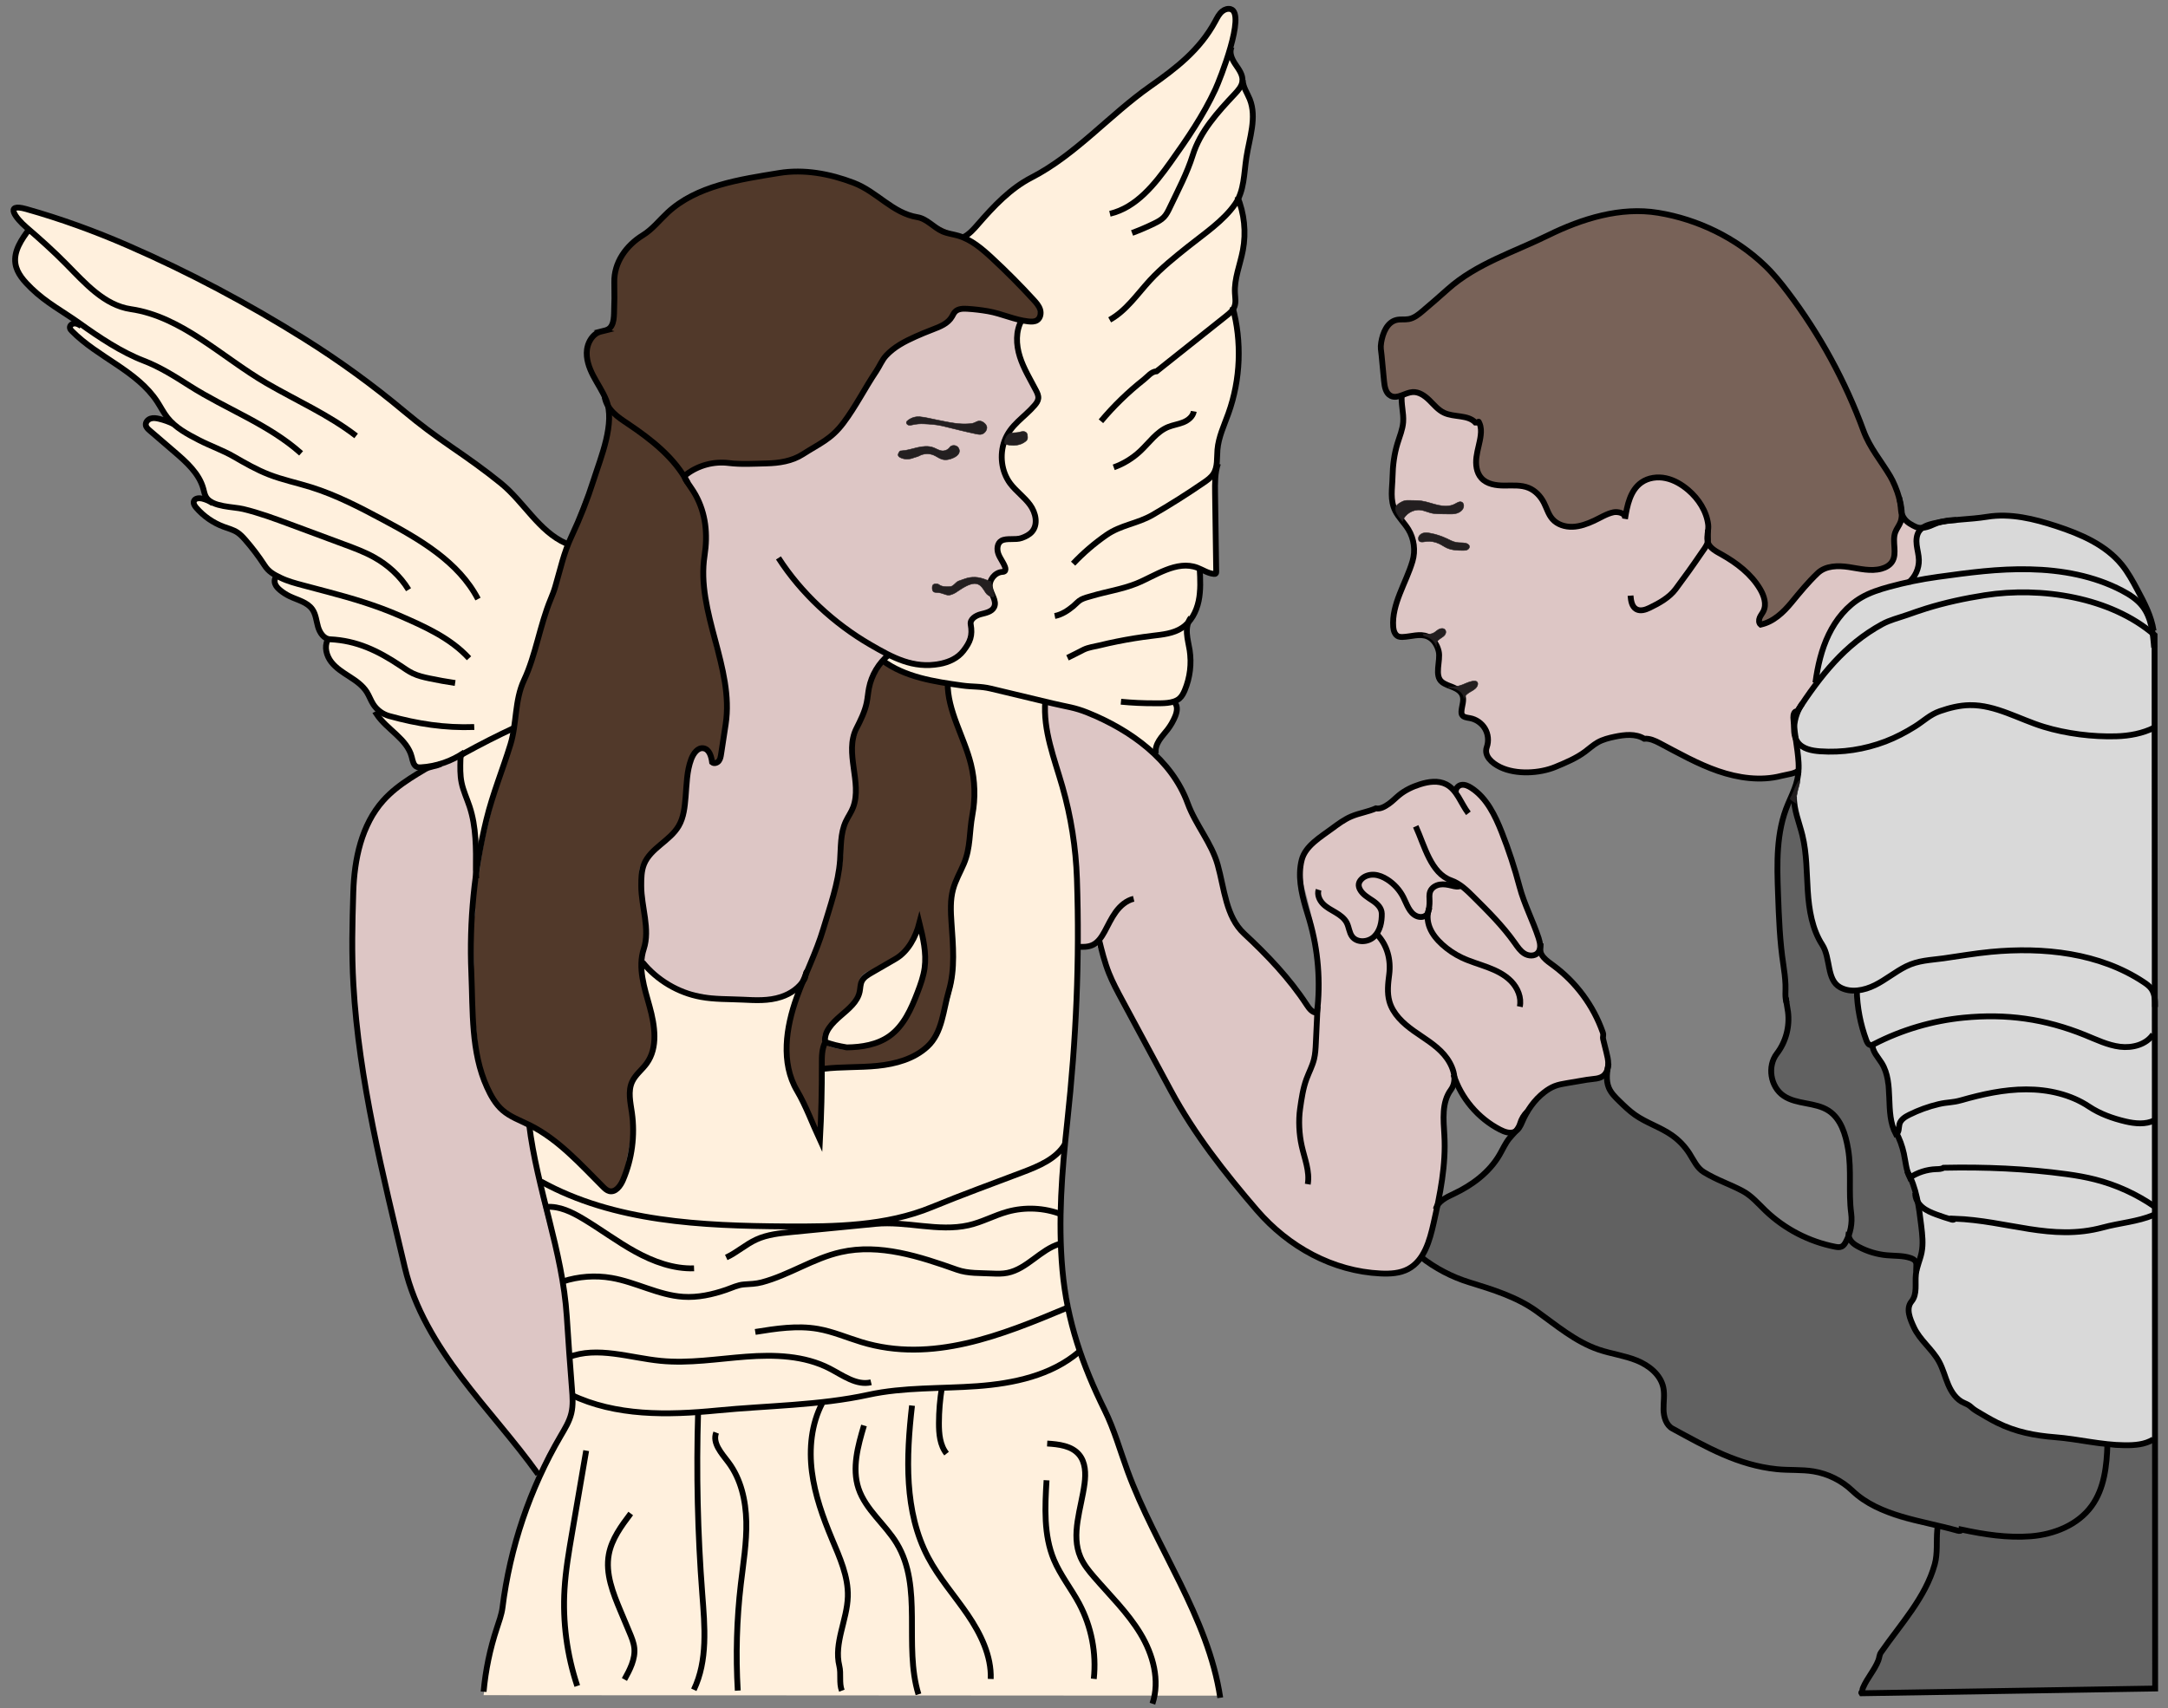 <?xml version="1.0" encoding="UTF-8"?>
<svg id="Layer_3" data-name="Layer 3" xmlns="http://www.w3.org/2000/svg" viewBox="0 0 1114 878">
  <rect x="0" y="0" width="1114" height="878" fill="#808080" stroke="none"/>
  <defs>
    <style>
      .cls-1 {
        fill: #51392a;
      }

      .cls-2 {
        fill: #d9d9d9;
      }

      .cls-3 {
        fill: #231f20;
        stroke: #231f20;
        stroke-width: .25px;
      }

      .cls-3, .cls-4 {
        stroke-miterlimit: 10;
      }

      .cls-5 {
        fill: #ddc6c5;
      }

      .cls-6 {
        fill: #786258;
      }

      .cls-7 {
        fill: #616161;
      }

      .cls-8 {
        fill: #fff0dd;
      }

      .cls-4 {
        fill: none;
        stroke: #000;
        stroke-width: 3px;
      }
    </style>
  </defs>
  <path class="cls-2" d="M923.33,380.22c-.84,6.96,2.52,14.06.99,20.9-.48,2.15-1.43,4.18-1.87,6.33-.71,3.46-.09,7.04.53,10.52,1.08,6.02,3.59,11.57,4.58,17.6,1.27,7.73-.39,15.8,1.46,23.41,1.85,7.6.93,16.58,4.82,23.36,1.41,2.46,3.12,4.78,4.14,7.43,1.19,3.09,1.38,6.49,2.54,9.6,1.63,4.36,5.23,7.93,9.6,9.53.83.3,1.74.57,2.28,1.27.61.77.59,1.84.6,2.83.08,9.14,4.6,17.58,9.01,25.6,2.31,4.2,4.62,8.4,6.93,12.6-1.25,23.4,11.83,44.83,17.17,67.64,1.09,4.65.47,10.41.95,15.16.41,4.06.77,8.25-.48,12.14-.7,2.18-1.89,4.2-2.36,6.44-.83,3.96.65,8.18-.47,12.07-.82,2.86-2.99,5.25-3.46,8.19-.56,3.5,1.39,6.86,3.26,9.87,3.97,6.38,10.92,11.03,13.63,18.03,1.21,3.14,1.84,6.47,2.98,9.63s2.92,6.26,5.78,8.03c2.31,1.43,4.4,3.16,6.48,4.9,1.67,1.39,3.84,1.89,5.81,2.81,5.2,2.43,10.27,5.13,15.18,8.09,3.83-.17,6.74,1.73,10.38,2.91,3.74,1.21,7.69,1.59,11.6,1.96,3,.29,6,.57,9.01.86,5.82.55,11.55,1.34,17.27,2.51,5.73,1.17,11.71,1.98,17.37.54,2.93-.75,5.7-1.9,8.14-3.69l-.29-417.58c-3.68-6.3-6.27-12.38-9.26-19.03s-6.63-13.21-12.12-18.01c-10.65-9.31-24.73-13.67-38.46-17.08-7.78-1.93-15.52-4.05-23.5-3.31-7.98.73-15.85,2.54-23.85,2.89-2.77.12-5.63,1.08-8.19,2.15-2.93,1.23-5.87,3.16-6.89,6.17-.83,2.43-.26,5.09.11,7.63.48,3.33.58,6.79-.45,10s-3.34,6.13-6.51,7.24c-6.69,2.36-13.67,3.72-20.33,6.19-5.14,1.91-9.38,6.79-12.71,11.07-7.33,9.42-11.63,21.24-11.69,33.21-.01,2.11-1.68,3.96-3.18,5.44s-3.24,2.73-4.68,4.28c-5.02,5.39-6.22,13.77-1.83,19.69Z"/>
  <path class="cls-8" d="M66.24,125.93c-17.5-6.67-35.21-12.79-53.09-18.36-1.79-.56-3.8-.12-5.66-.31-.23-.02-.48-.04-.67.09-.44.3-.16.97.16,1.4,2.28,3.1,4.57,6.19,6.85,9.29-3.79,3.88-5.77,9.46-5.25,14.86.74,7.76,4.82,14.71,11.07,19.36s13.53,7.88,19.41,13c-1.23-.45-2.75.23-3.25,1.44-.75,1.83.41,2.96,1.76,3.81,1.86,1.16,3.48,2.82,5.19,4.2,3.72,3.01,7.54,5.91,11.44,8.68,6.48,4.6,11.72,7.84,17.64,13.14,5.93,5.3,11.18,11.48,14.62,18.65-2.64-.78-5.41-1.11-8.16-.97-.61.03-1.26.09-1.77.43-.74.48-1.05,1.4-1.12,2.28-.16,2.04.81,4.13,2.47,5.33,6.12,4.41,11.23,9.08,16.53,14.45s9.88,11.78,11.42,19.17c-1.09-.23-2.21-.47-3.32-.36s-2.24.63-2.81,1.59-.39,2.38.56,2.97c3.91,2.41,5.35,7.84,9.56,9.69,2.94,1.29,6.26,1.52,9.22,2.75,4.59,1.91,7.87,6.02,10.6,10.17s5.22,8.6,9.01,11.82c.85.72,1.8,1.43,2.21,2.46.41,1.03.11,2.12.42,3.15.37,1.26,1.37,2.31,2.33,3.17,3.03,2.72,6.81,4.5,10.71,5.65,1.73.51,3.55.94,4.96,2.06,2.05,1.63,2.8,4.36,3.32,6.92s1.01,5.29,2.75,7.24c.67.75,1.51,1.37,2,2.25.74,1.32.54,2.95.32,4.45-.35,2.34.26,4.79,1.22,6.95,1.45,3.26,4.42,5.58,7.44,7.49s6.26,3.58,8.75,6.14c1.73,1.77,3.03,3.9,4.32,6.01,1.93,3.16,3.88,6.36,5.09,9.86,2.63,7.62,12.47,9.99,15.73,17.37.73,1.66,1.19,3.43,1.93,5.09s1.82,3.25,3.43,4.1,3.81.75,5.02-.59c4.67-1.34,9.92-2.98,14.33-5.04,1.15,3.09,1.24,6.45,1.32,9.75.11,4.7,2.28,9.55,4.06,13.9,2.29,5.62,3.58,11.65,3.77,17.72.05,1.47.04,3,.65,4.35.19.43.65.89,1.06.65.2-.11.28-.35.35-.56,1.72-5.37,3.45-10.73,5.17-16.1,2.26-7.03,4.52-14.08,6.02-21.3,1.73-8.3,6.22-15.94,6.44-24.41.08-3.07.44-5.79,1.23-8.76,3.1-11.62,8.09-22.67,11-34.34.61-2.44.34-5.23,1.31-7.55,5.79-13.94,10.43-28.36,13.86-43.07.06-.24.09-.54-.1-.7-.13-.11-.32-.1-.5-.09-2.55.15-5.11-1.5-6.02-3.89-11.14-7-17.25-17.89-27.01-26.7-2.96-2.67-6.16-5.04-9.36-7.41l-12.51-9.26c-16.34-12.09-31.54-23.2-47.36-35.97-3.67-2.96-7.54-4.97-11.33-7.79-4.77-3.54-10.21-6.02-15.12-9.34-2.35-1.59-4.3-3.62-6.56-5.25-2.82-2.03-6.06-3.67-9.06-5.43-12.27-7.21-24.8-13.98-37.56-20.3-14.58-7.22-27.25-15.67-42.46-21.46Z"/>
  <path class="cls-8" d="M626.78,871.48c-2.85-10.09-5.71-20.18-8.56-30.28-.7-2.47-1.4-4.94-2.38-7.31-2.14-5.15-4.43-10.61-6.99-15.57-1.93-3.74-3.86-7.49-5.78-11.24-2.75-5.36-5.48-10.72-8.21-16.08-.99-1.95-2.37-3.44-3.42-5.29-1.39-2.46-2.28-5.37-3.31-8-4.28-10.86-8.01-21.94-12.45-32.74-5.8-14.11-11.6-28.23-17.95-42.1-6.15-13.41-6.46-28.44-10.03-42.66-5.54-22.02-.77-45.87-.84-68.57-.02-7.2.61-14.4,1.9-21.48.85-4.7,1.99-9.36,2.59-14.1.49-3.94.6-7.92.71-11.88.29-10.43.52-20.88,1.17-31.3,1.14-18.12-.26-35.47.09-53.62.4-21.02-2.69-42.48-9.55-62.36-2.67-7.73-4.89-15.62-6.63-23.61-.44-2.03-.86-4.12-.63-6.18s1.21-4.16,3-5.23c19.41,4.73,39.79,12.01,54.48,25.56-.92-2.92.48-6.09,2.36-8.52s4.26-4.47,5.8-7.12c1.19-2.05,1.83-4.42,1.82-6.79,0-1.62-.28-3.31.35-4.79.52-1.23,1.59-2.12,2.45-3.14,3.2-3.77,3.57-9.11,3.79-14.05.34-7.89-2.9-16.41.32-23.62.85-1.89,2.16-3.54,3.19-5.33s1.81-3.88,1.42-5.92c-.82-4.32.56-8.82.83-13.21.04-.68.14-1.48.73-1.83.68-.42,1.57.04,2.11.62s.95,1.33,1.66,1.7c1.22.64,2.81-.21,3.42-1.44s.53-2.69.36-4.06c-1.08-8.73.18-18.74.18-27.67,0-10.44.1-20.88.3-31.32.08-4.58,2.19-8.73,4.25-12.71,2.21-4.28,2.91-8.3,4.45-12.83.71-2.09,1.24-4.25,1.6-6.43.69-4.25.68-8.58.67-12.89,0-2.09,0-4.18-.01-6.27-.01-4.95-.52-9.92-2.17-14.59-.35-.99-.74-1.98-.81-3.03-.18-2.74,1.86-5.47,1.01-8.09-1.92-5.95,1.77-12.02,3.16-18.12,1.1-4.83,1.71-9.77,1.8-14.72.07-3.32.07-6.67-.75-9.89-.89-3.49-2.53-7.06-1.59-10.53,1-3.7,2.47-7.02,2.85-10.83.28-2.8.25-5.65.87-8.4.34-1.51.87-2.97,1.25-4.46.53-2.07.78-4.2,1.04-6.33.26-2.16.51-4.32.77-6.48.45-3.8.4-7.25-.91-10.84-.94-2.57-2.62-4.81-3.53-7.39-1.3-3.71-.78-8.19-2.75-11.66-1.13-1.99-3.76-3.53-4.38-5.75s.4-5.13,1.04-7.14c1.83-5.73,4.15-10.69.58-16.3l-1.6-.03c-3.28,1.02-5.69,3.26-7.6,6.11s-3.51,5.97-5.98,8.36c-8.93,8.65-18.3,18.16-28.41,25.39-1.97,1.41-4.48,2.8-6.24,4.48-9.11,8.71-18.68,16.94-28.67,24.62-3.15,2.42-6.82,5.19-10.07,7.47-6.07,4.25-12.6,7.8-18.78,11.88s-12.1,8.78-16.38,14.83c-2.9,4.09-6.87,7.52-10.98,10.4-.92.65-1.96,1.4-2.1,2.51-.18,1.4,1.11,2.51,2.27,3.32,7.66,5.32,15.84,10.35,21.35,17.88s13.15,12.12,14.81,20.94c-1.87.19-3.74.38-5.61.57-1.06.11-2.17.23-3.07.82-.83.55-1.38,1.43-1.82,2.32-1.4,2.8-2.09,5.94-1.98,9.07.28,8.23,5.64,15.16,9.33,22.52.66,1.31,1.29,2.68,1.4,4.15.27,3.5-2.41,6.46-4.89,8.93-2.4,2.39-4.73,4.84-7.06,7.3-.99,1.04-2.42,2.12-3.21,3.31-.72,1.09-.88,2.48-1.22,3.76-1.54,5.9-1.86,12.12-.92,18.15.15,1,.48,1.65,1.17,2.39,3.75,4.06,7.93,7.72,11.34,12.07,3.5,4.45,4.28,9.94,1.26,14.96-1.41,2.35-2.53,1.96-5.08,2.12-2.37.15-4.74.48-6.95,1.4-1.99.83-3.92,2.35-4.28,4.47-.66,3.88,4.16,7.4,2.92,11.14-.14.42-.38.84-.78,1.04-.39.19-.85.14-1.28.14-2.39.02-4.39,2.04-5.14,4.31s-.51,4.73-.2,7.1c.34,2.6,1.39,3.38,1.32,6-.01.53-.06,1.07-.28,1.55-.4.86-1.3,1.36-2.18,1.7-2.38.95-5.02,1.21-7.32,2.34-.5.24-.99.54-1.29,1-.25.38-.34.85-.42,1.3-.24,1.41-.34,2.84-.32,4.26.03,1.78.19,3.77-.98,5.11-.81,5.15-4.96,8.58-9.76,10.61s-10.21,2.15-15.38,1.54-10.25-1.93-15.41-2.67c-.57-.08-1.24-.12-1.62.31-.7.78.34,1.9,1.25,2.42,8.26,4.7,16.87,9.52,26.35,10.18.99.07,1.43.31,2.43.29,2.58,10.75,6.06,21.28,10.38,31.45,1.2,2.83,2.47,5.64,3.25,8.62.95,3.64,1.14,7.44,1.18,11.21.04,4.77-.16,9.55-.6,14.3-.78,8.33-.5,18.67-3.56,26.46-1.45,3.69-3.52,7.12-4.94,10.83-3.62,9.49-2.67,20.08-.88,30.08,2.84,15.82-2.86,33.04-9.23,47.8-2.69,6.22-9.32,9.64-15.65,12.06s-13.09,3.47-19.78,4.5c-5.91-.33-11.81-.51-17.73-.35-1.3.03-2.72.13-3.69,1-.68.61-1.02,1.52-1.29,2.39-3.08,10.02-.33,20.94-2.19,31.26-1.7-3.25-3.4-6.5-5.1-9.74-4.07-7.79-8.19-15.69-10.1-24.27-.64-2.89-1.03-5.83-1.34-8.77-.24-2.26-.43-4.55-.16-6.8.26-2.15.95-4.22,1.7-6.24s.7-3.91,1.04-6.05c.7-4.41,2.38-8.6,4.03-12.72-.96-.12-1.82.53-2.6,1.11-5.22,3.88-11.91,5.73-18.38,5.1-12.4-1.21-25.2-1.48-37.32-4.4-8.91-2.15-15.62-9.78-22.44-15.9-.37,4.82.21,9.7,1.69,14.3.78,2.44,1.82,4.83,2.07,7.38.51,5.27,1.54,10.73,1.94,16.01.39,5.2.13,10.88-3.17,14.91-2.15,2.63-5.41,4.29-7.12,7.22-1.61,2.76-1.57,6.14-1.49,9.33.12,4.42.23,8.84.35,13.26.27,10.14-.71,20.92-4.48,30.34-1.02,2.54-2.93,5.44-5.64,5.06-1.24-.17-2.26-1.04-3.2-1.86-3.79-3.32-7.59-6.65-11.38-9.97-3.69-3.24-6.77-7.27-10.63-10.5-5.34-4.46-11.21-9.03-18.14-9.59,1.77,2.56,2.78,5.65,2.85,8.77.03,1.43-.11,2.93.46,4.25,1.85,4.31,2.5,10.22,3.35,14.83,2.57,13.9,6.01,27.56,9.34,41.29,1.33,5.47,2.66,10.96,3.36,16.56.33,2.66-.07,5.4-.06,8.09,0,2.93.15,5.86.42,8.79.34,3.75.9,7.47,1.3,11.21.49,4.58.68,9.06,1.86,13.53,3.03,11.49.48,23.26-6.1,33.11-1.84,2.76-4.82,5.42-6.16,8.44-.44,1-.45,2.14-.83,3.18-.61,1.66-1.51,3.23-2.32,4.8-6.45,12.49-11.88,25.57-15.29,39.22-3.17,12.7-4.06,25.89-7.4,38.55-3.16,11.99-5.51,24.11-7.14,36.4"/>
  <path class="cls-8" d="M444.43,503.39c-4.49,3.17-4.3,9.91-7.3,14.51-2.09,3.2-5.57,5.16-8.46,7.66s-5.38,6.27-4.34,9.95c.1.35.24.71.51.96.27.25.65.35,1,.44,10.65,2.66,22.34.85,31.69-4.9,1.79-1.1,3.55-2.4,4.55-4.25,5.24-9.68,10.36-19.47,13.61-29.98,1.91-6.19-1.47-12.86-2.79-19.2-2.66,3.37-5.33,6.75-7.99,10.12-1.59,2.01-3.21,4.05-5.32,5.51-2.96,2.05-6.6,2.77-9.94,4.11s-6.69,3.71-7.38,7.24"/>
  <path class="cls-5" d="M758.72,217.59c.5-.12,1.03.19,1.32.62s.38.95.44,1.47c.39,3.26-.35,6.53-1.07,9.73s-1.46,6.48-1.08,9.73c.38,3.26,2.47,6.04,5.09,8.02,2.37,1.79,5.44,2.38,8.4,2.48s5.94-.25,8.9-.09,6.02.89,8.27,2.84c1.14.98,2.01,2.24,2.78,3.53,1.17,1.98,2.29,3.16,3.14,5.29.81,2.03,1.63,4.09,3,5.79,1.65,2.05,4.06,3.48,6.65,3.94,3.38.6,6.83-.41,9.99-1.75s6.33-1.93,9.27-3.7c2.18-1.31,4.58-2.68,7.1-2.35.95.12,3.76,1.48,4.57.74.66-.6.75-3.49,1.05-4.42.97-3.01,2.56-5.81,4.57-8.23.93-1.12,1.97-2.18,3.23-2.92,1.07-.63,2.26-1.01,3.46-1.31,1.8-.46,3.66-.75,5.51-.61.69.05,1.37.17,2.05.31,7.84,1.61,14.93,6.6,19.1,13.44.58.94,1.1,1.93,1.39,3,.39,1.46-.19,3.53.53,4.81.58,1.04,1.42,1.1,1.54,2.5.3,3.6.17,6.73,1.63,10.17,1.2,2.83,4.35,4.14,6.93,5.55,4.85,2.65,9.73,5.53,13.25,9.79,1.5,1.81,2.57,3.68,3.72,5.73.88,1.57,1.77,3.13,2.65,4.7.32.56.64,1.14.77,1.77.15.7.06,1.42-.07,2.12-.31,1.65-.85,3.25-1.6,4.75-.93,1.86-2.22,3.9-1.51,5.86,1.67.02,3.24-.77,4.69-1.6,4.51-2.58,9-5.29,12.25-9.34,1.89-2.35,3.78-4.7,5.67-7.05,2.63-3.28,5.3-6.58,8.63-9.14,1.11-.85,2.3-1.62,3.63-2.06,1.23-.41,2.53-.52,3.83-.54,5.75-.12,11.38,1.37,17.12,1.48,4.44.09,10.01.42,12.63-3.97,2.76-4.63.35-10.83,2.42-15.8.7-1.67,1.86-3.1,3.01-4.5.27-.34.62-.7,1.05-.67.25.02.46.17.67.31,1.98,1.4,3.95,2.79,5.93,4.19.14.1.29.21.32.38.03.15-.06.31-.14.44-.39.66-.95,1.24-1.17,1.98-1.38,4.62,1.99,9.61.97,14.32-.48,2.21-1.16,4.41-2.42,6.29-.83,1.24-1.95,2.35-3.27,3.05-1.23.65-2.13.35-3.41.53-3.29.47-6.56,2.41-9.67,3.52-3.68,1.31-7.43,2.45-10.92,4.2s-6.24,4.55-8.88,7.43c-4.13,4.51-7.63,9.99-9.41,15.84-1.11,3.65-2.17,7.33-3.15,11.02-.56,2.11-.52,3.56-.77,5.73-.18,1.56-.5,3.11-.96,4.62-.24.78-.51,1.55-.91,2.26-.43.76-1,1.44-1.56,2.12-.76.91-1.37,1.91-2.23,2.73-4.18,3.95-6.57,9.74-6.4,15.49.05,1.74.39,3.37.57,5.1.55,5.42,1.1,10.85,1.65,16.27.04.39.08.8-.08,1.16-.17.38-.53.64-.89.86-4.43,2.72-10,2.49-15.19,2.16-6.45-.4-12.98-.82-19.1-2.9-3.04-1.03-6.12-1.75-9.23-2.53-9.38-2.38-17.85-7.35-26.4-11.86-6.15-3.24-15.26-5.92-22.21-3.97-1.54.43-2.99,1.12-4.43,1.8-2.01.95-2.61,1.14-4.64,2.05-2.36,1.06-4.71,2.16-6.78,3.71-1.83,1.36-3.4,3.05-5.25,4.38-1.66,1.19-3.51,2.09-5.4,2.86-5.16,2.11-10.89,2.65-16.43,3.24-7.14.77-14.55-1.29-20.28-5.63-.75-.57-1.48-1.19-1.94-2-1.16-2.04-.34-4.57-.2-6.92.24-4.1-1.97-8.25-5.5-10.35-1.78-1.06-3.83-1.61-5.61-2.68s-3.06-3.2-2.52-5.2c1.25-4.64-1.56-10.01-6.08-11.64-1.67-.6-3.61-.8-4.83-2.09-1.6-1.69-1.21-4.37-1.01-6.69.37-4.37,1.41-10.61-1.86-13.53-2.55-2.28-6.33-2.33-9.76-2.26-3.05.07-6.1.14-9.15.2-.47.01-1,0-1.32-.35-.25-.27-.29-.66-.32-1.02-.8-9.92,1.14-20.04,5.57-28.95,2.06-4.16,4.73-8.33,4.65-12.97-.05-2.79-.85-4.93-1.8-7.56-1.96-5.43-4.02-11.03-8.01-15.2-.5-.53-1.05-1.04-1.36-1.7-.28-.58-.36-1.23-.42-1.87-.87-9.13-1.56-18.35,1.96-26.81,2.04-4.91,4.12-9.99,4.09-15.31-.02-3.75-1.08-7.43-1.09-11.18,0-.53.03-1.11.37-1.52.37-.47,1.02-.61,1.61-.7,2.35-.36,4.75-.43,7.11-.21,5.24.49,7.09,6.92,11.72,9.43,4.33,2.34,9.86,1.47,14.16,3.86,1.14.63,2.02,1.35,3.16,1.99Z"/>
  <path class="cls-5" d="M236.95,706.71c12.2,17.19,26.05,32.23,39.25,48.66.25.31.54.64.93.66.65.03.98-.75,1.15-1.38,1.8-6.65,6.05-12.32,10.21-17.81,1.44-1.9,1.86-4.2,3.04-6.27,2.97-5.24,2.71-11.63,2.37-17.65-.4-6.93-2.23-13.76-2.29-20.71-.03-4.07-1.11-8.04-1.09-12.11.03-5.5-.53-10.71-1.47-16.13-1.24-7.18-2.01-13.32-4.05-20.32-.46-1.57-.95-3.19-.77-4.82.1,0,.35.49.25.48s-.15-.13-.18-.23c-2.06-6.28-3.7-12.7-5.33-19.1-1.14-4.5-2.3-9.08-1.97-13.71.28-3.97-1.45-7.34-2.63-11.14-1.5-4.82-2.38-9.81-2.98-14.82-.05-.44-.37-.7-.75-.94-2.83-1.8-5.42-3.94-8-6.07-10.94-9.03-18.7-22.52-18.56-36.71.1-9.96-1.62-19.87-1.6-29.83.03-12.81.51-25.86.71-38.66.04-2.77.4-5.52.87-8.24.24-1.39.51-2.78.79-4.17.26-1.28.84-2.83.81-4.13-.03-1.22-.49-2.58-.68-3.8-.22-1.42-.42-2.84-.59-4.26-.16-1.31-.3-2.63-.41-3.95-.1-1.12.05-2.18-.07-3.3-.29-2.76-.59-5.51-.88-8.27-.13-1.18-.25-2.36-.31-3.54-.04-.91-.04-1.82-.14-2.72-.18-1.66-.82-3.13-1.26-4.72s-.92-3.04-1.54-4.53c-1.29-3.11-2.82-6.15-3.62-9.44-.58-2.4-.76-4.9-.52-7.36.18-1.85.03-3.53-.62-5.27-.04-.11-.09-.22-.19-.27-.11-.05-.24-.01-.36.03-.72.25-1.43.51-2.15.76-2.16.77-4.52,2.22-6.74,2.63-2.46.45-4.53.48-6.87,1.69-1.87.97-3.66,2.18-5.25,3.55-1.48,1.28-3.06,2.08-4.77,3.09-7.34,4.34-13.3,10.99-16.78,18.78s-7.44,14.87-8.64,23.3c-1.2,8.43-1.27,16.98-2.17,25.45-.95,8.98.25,17.63.21,26.56-.04,8.32-.27,16.58.5,24.96,1.64,17.93,5.4,35.58,9.14,53.16,5.34,25.07,9.87,50.36,16.26,75.3,5.47,21.4,17.08,39.43,29.78,57.33Z"/>
  <path class="cls-5" d="M554.46,471.56c-.26,4.39-.2,8.79.19,13.17.04.47.1.97.36,1.36.37.55,1.06.77,1.71.89,2.35.42,4.86-.14,6.81-1.51-.3.21,9.07,20.23,9.94,22.04,3.73,7.84,7.83,15.5,12.29,22.95,3.25,5.44,5.45,11.36,8.42,16.94s5.96,10.63,9.03,15.86c6.66,11.34,13.78,22.42,21.33,33.19,12.4,17.68,28.28,33.45,46.02,45.76,3.09,2.15,6.83,2.98,10.13,4.79,4.95,2.72,10.32,4.67,15.86,5.76,3.42.67,6.78,1.72,10.22,2.32,4.58.81,9.3-.19,13.66-1.8,2.05-.76,4.06-1.67,5.84-2.93,3.59-2.54,6.09-6.41,7.69-10.5s2.41-8.46,3.2-12.79.27-8.55,1.35-12.75c.72-2.8,1.71-5.54,2.28-8.37.66-3.25.78-6.58.89-9.89.1-2.98.21-5.95.31-8.93.17-4.91-.62-9.82-.22-14.71.4-4.9,1.77-9.81,4.66-13.79.31-.43.74-.9,1.27-.86.54.04.88.57,1.14,1.04,2.06,3.63,4.61,6.98,7.54,9.97,2.61,2.67,5.33,6.1,8.5,8.08,1.42.89,3,1.48,4.4,2.39,1.31.86,2.43,1.99,3.74,2.85s2.94,1.43,4.45,1c2.08-.61,3.17-2.85,3.9-4.9.77-2.18.87-3.9,2.2-5.76s2.82-3.49,4.1-5.34c1.13-1.62,2.26-3.25,3.68-4.63,2.26-2.19,5.23-3.65,8.34-4.1,2.78-.41,5.34-1.88,8.02-2.73,4.18-1.33,8.59-.32,12.68-1.91,1.52-.59,3.05-1.36,4.02-2.66,1.11-1.48,1.34-3.44,1.26-5.28-.15-3.5-1.3-6.82-2.13-10.18-.72-2.9-.46-5.89-1.06-8.7-1.27-5.94-6.3-12.46-10.04-17.07-3.82-4.71-8.06-9.88-13.71-12.25-1.07-1.67-2.37-2.96-3.71-4.43-3.9-4.3-3.62-10.98-6.56-15.99-4.78-8.14-7.64-16.3-8.92-25.66-1.68-12.3-7.88-23.36-13.11-34.62-1.93-4.15-5.51-7.72-9.12-10.54-1.49-1.17-3.15-2.25-5.03-2.44-.84-.09-1.74.03-2.42.52s-1.09,1.44-.78,2.22c-1.76.25-3.15-1.35-4.57-2.42-1.92-1.46-4.43-2.11-6.82-1.76-5.8-1.15-11.83,1.69-16.7,5.05s-9.59,7.32-15.36,8.63c-9.66,2.2-18.51,7.67-26.49,13.54-3.23,2.37-6.36,5.01-8.54,8.37s-3.3,7.59-2.25,11.45c4.13,15.12,8.68,30.76,8.71,46.43.01,7.69.22,14.92.39,22.61.01.64-.03,1.41-.57,1.75-.42.27-.98.16-1.44-.03-1.18-.48-2.13-1.39-3.01-2.31-7.82-8.11-13.25-18.41-21.77-25.78-4.34-3.75-6.49-7.77-10.89-11.44-1.79-1.5-3.68-2.94-5.05-4.83-1.14-1.56-1.89-3.36-2.54-5.18-.98-2.73-1.75-5.53-2.32-8.37-2.34-11.81-5.52-23.95-12.35-33.86-1.66-2.4-3.52-4.85-3.9-7.74-.87-6.61-4.99-11.79-8.17-17.65-1.22-2.23-2.73-4.29-4.24-6.33-1.8-2.43-3.59-4.86-5.39-7.29-9.01-12.2-24.46-17.91-38.83-22.77-4.28-1.45-8.6-2.82-12.87-4.33-1.69-.6-3.55-1.19-5.23-.55-.27.1-.54.25-.71.48-.19.27-.23.62-.25.95-.63,8.2,1.41,16.35,3.43,24.33,3.54,13.96,8.1,27.2,10.59,41.39.99,5.63.68,11.28,1.4,16.95,1.2,9.45,1.67,16.09,1.1,25.61Z"/>
  <path class="cls-5" d="M353.06,403.81c.16-.03-.03.27-.12.15s.03-.3.15-.39.29-.2.27-.36c-.36-3.94.03-7.95,1.14-11.75.55-1.88,1.33-3.78,2.79-5.09s4.39-1.97,6.07-.96c.79,1.76,1.58,3.52,2.37,5.28.36.79.91,1.71,1.77,1.68.69-.02,1.18-.66,1.54-1.25,3.82-6.31,4.3-13.88,4.61-21.06s-.35-15.39-1.4-22.46c-.61-4.07-2.42-7.85-3.68-11.76-.94-2.93-1.57-5.95-2.2-8.97-1.51-7.25-3.01-14.49-4.52-21.74-.72-3.46-1.07-6.38-.68-9.92.37-3.33,1.16-6.6,1.52-9.93,1.19-10.99-.96-24.33-7-33.72-.82-1.27-1.73-2.51-2.31-3.9s-.81-3.02-.23-4.42c1.04-2.5,4.11-3.34,6.78-3.75,10.6-1.63,20.26-3.24,30.79-1.22,6.63,1.27,13.36-1.23,19.56-3.9,4.1-1.77,8.18-3.64,11.85-6.19,8.04-5.59,14.31-13.92,19.26-22.36,3.58-6.11,7.16-12.23,10.74-18.34,1.66-2.84,3.38-5.74,5.95-7.79,1.71-1.36,3.72-2.28,5.71-3.19,7.07-3.22,13.61-7.53,20.98-9.95,1.86-.61,3.5-1.91,4.51-3.6.51-.84.87-1.79,1.54-2.52.82-.9,2.02-1.37,3.22-1.52s2.42-.02,3.63.14c3.34.43,6.83,1.11,10.2,1.01,5.39,1.2,10.67,2.86,15.78,4.95.49.2,1.21.74.93,1.19-1.24,1.98-2.44,4.07-2.79,6.38-.34,2.24.13,4.49.71,6.65.26.98.15,1.8.3,2.78.15,1.04.55,2.03.98,2.98,2.71,5.97,5.08,11.26,8.52,16.84.81,1.31.51,3.06-.27,4.39s-1.97,2.35-3.05,3.45c-1.28,1.31-2.43,2.75-3.61,4.15-1.87,2.2-4.21,3.65-6.03,5.88-1.07,1.31-1.87,2.83-2.54,4.39-.87,2.03-1.56,4.2-1.58,6.43,0,1.12-.07,1.88-.33,2.97s-.42,2.11-.52,3.18c-.31,3.39.7,6.77,2.08,9.88.45,1.01.94,2,1.62,2.86.51.64,1.12,1.2,1.73,1.74,1.57,1.39,2.99,2.65,4.61,3.98,4.46,3.68,8.68,10.05,6.65,15.46-.66,1.76-2.07,3.23-3.81,3.96-.8.34-1.66.52-2.52.7-1.87.39-3.75.76-5.63,1.11-1.49.28-3.19,0-4.51.9-1.06.72-1.62,2-1.74,3.27s.15,2.54.47,3.78c.52,2.01,1.35,3.93,2.42,5.7.69,1.13.31,2.78-.8,3.51-.66.43-1.46.53-2.2.78-.94.31-2.11.48-2.68,1.28-1.1,1.56-1.37,3.56-1.38,5.47s.3,3.65.05,5.54c.84,1.24,1.33,2.71,1.42,4.21.02.37.01.77-.2,1.07-.16.24-.43.38-.68.51-3,1.55-6.37,2.41-9.12,4.36-.58.41-1.14.88-1.45,1.52-.51,1.03-.23,2.24-.49,3.32-.16.65-.22,1.34-.19,2.01.02.39.38,1.35.27,1.68-1.17,3.46-2.43,7.05-5.05,9.6-2.44,2.38-5.77,3.57-9.06,4.46-2.39.65-4.83,1.19-7.31,1.27-3.87.13-7.68-.86-11.43-1.85-2.87-.75-5.94-1.47-8.81-2.22-8.38,7.82-13.43,19.19-12.56,30.61-1.32,2.63-2.65,5.26-3.97,7.89-.91,1.81-1.83,3.65-2.27,5.62-.41,1.85-.4,3.77-.33,5.66.13,3.26.49,6.88.93,10.11.72,5.26,4.3,11.34,1.49,15.84-3.22,5.15-8.61,12.17-8.33,18.46.33,7.4-.22,14.82-2.19,21.99-2.53,9.22-5.05,18.44-7.58,27.66-.73,2.67-1.47,5.36-2.58,7.89-1.43,3.26-2.52,6.49-3.51,9.9-1.51,5.19-5.64,9.21-10.08,12.31-1.71,1.19-3.5,2.3-5.48,2.94-2.83.92-5.88.86-8.85.75-3.61-.13-7.22-.31-10.82-.5-2.65-.13-5.3-.27-7.94-.51-6.53-.59-12.8-3.02-19.33-3.52-5.32-.41-9.76-4.04-13.82-7.51-1.07-.92-2.46-1.67-3.41-2.71-1.81-1.96-3.51-4.03-5.07-6.19-.29-.41-.59-.83-.7-1.32-.14-.65.06-1.33.26-1.96.83-2.67,1.51-5.41,1.65-8.2.27-5.4-1.49-10.75-1.11-16.14.34-4.87-2.18-9.35-2.12-14.24.07-5.2,2.06-9.05,5.8-12.46,3.91-3.56,8.7-7.12,12.13-11.11,2.95-3.43,4.69-8.84,5.23-13.29.52-4.26-.69-6.77.97-10.72Z"/>
  <path class="cls-7" d="M869.04,594.58c1.95,4.64,6.28,7.87,10.82,10.03s9.45,3.47,14.02,5.58,7.68,5.97,10.88,9.85c6.73,8.13,16.94,12.37,26.73,16.3,4.77,1.92,9.7,3.87,14.85,3.79.57,0,1.17-.05,1.65-.36.71-.46.97-1.37,1.14-2.2.74-3.55.89-7.21.88-10.84-.02-8.48-.04-16.96-.05-25.44-.01-6.39-.05-12.93-2.2-18.96-2.15-6.02-5.92-10.85-12.04-12.69-4.81-1.44-9.61-2.89-14.42-4.33-1.45-.43-2.92-.88-4.16-1.75-2.06-1.44-3.2-3.82-4.25-6.09-1.34-2.89-2.71-5.93-2.53-9.11.31-5.64,4.94-9.7,7.07-14.93,1.18-2.89,2.07-5.95,2.02-9.07-.04-2.42-.64-4.79-1.12-7.16-1.71-8.35-1.12-16.85-2.27-25.29-2.2-16.11-1.18-31.11-1.84-47.36-.37-9.27-.68-18.92,3.11-27.38.91-2.03,2.04-3.96,3-5.97.96,3.62,1.92,7.24,2.89,10.86.41,1.54.82,3.08,1.49,4.53.7,1.52,1.61,2.21,1.7,3.88.09.13.12.29.15.45.82,4.7,1.88,9.48,1.53,14.24-.32,4.3-.63,8.64.1,12.89.24,1.38.71,2.56.75,3.96.15,5.03.34,10.22,2.41,14.81.39.87.54,1.73.92,2.6,1.25,2.86,2.5,5.73,3.93,8.5,1.06,2.05,1.9,3.94,1.93,6.24.03,2.02.38,4.04,1.04,5.95,1.11,3.21,2.81,5.5,6.02,6.62.66,1.26,2.11,1.88,3.47,2.3s2.83.8,3.81,1.84c.8.85.9,2.1.99,3.27.29,3.82.6,7.71,2.06,11.24.72,1.74,1.72,3.39,1.41,5.24,3.03,4.92,6.06,9.85,9.08,14.77.58.95.62,1.99,1.04,3.02.78,1.92,1.16,3.98,1.47,6.03.56,3.66.92,7.34,1.1,11.03.15,3.19.25,6.53,1.32,9.59,2.08,5.93,4.41,11.77,7,17.5.96,2.13,1.3,4.18,1.66,6.49.97,6.12,4.3,10.83,5.3,16.94.85,5.18,1.69,10.37,1.97,15.62.14,2.61.11,5.22-.07,7.83-.17,2.37.16,4.47-.94,6.71-.48.98-1.13,1.89-1.51,2.92-.56,1.52-.48,3.2-.39,4.82.07,1.36-.4,1.35-.12,2.68.65,3.1,1.23,6.61-.55,9.23-.51.75-1.18,1.37-1.73,2.1-2.42,3.25-1.71,7.93.11,11.55s4.31,7.83,7.19,10.68c3.18,3.15,6.09,7.04,7.86,11.16,1.12,2.61,1.77,5.39,2.83,8.03,1.88,4.69,4.16,7.9,8.24,10.88,8.42,6.16,17.6,11.41,27.45,14.85,4.4,1.54,9.04,2.18,13.61,3.01s8.91,2,13.47,2.46c1.31.13,2.76.38,4.07.18,1.04-.16,1.59-.22,2.65.08,2.68.78,5.37,1.49,8.11,2.03,2.45.49,5.42,1.33,7.93,1.16,3.04-.21,6.09-.42,9.13-.63,2.3-.16,4.63-.32,6.82-1.06,1.99-.67,4.4-1.7,6.38-1.02v126.55l-150.56,3.3c-.74.1,5.01-9.8,7.17-14.08.55-1.09,1.08-2.21,1.38-3.4.29-1.14.35-2.33.68-3.45.51-1.73,1.61-3.22,2.69-4.67,5.38-7.21,11.63-15.76,16.64-23.23,7.02-10.45,11.35-21.24,10.38-34.09-.19-2.5-.34-2.91-2.8-3.49-4.71-1.12-9.51-1.66-14.2-2.96-8.97-2.5-17.66-6.51-24.25-13.23-9.77-9.95-24.12-12.41-38.03-13.46-10.27-.77-20.11-4.26-29.81-7.72-5.77-2.06-11.56-4.12-16.96-7.01-5.4-2.89-12.86-5.67-13.85-11.71-.61-3.72-.83-7.51-.64-11.28.05-1.08.14-2.17-.07-3.22-.26-1.29-.94-2.45-1.69-3.53-2.49-3.62-5.83-6.66-9.67-8.81-7.94-4.44-17.65-4.96-25.44-9.66-3.92-2.36-8.09-3.94-12.03-6.32-4.2-2.54-8.17-5.44-11.86-8.66-6.14-5.37-13.35-9.03-20.93-12.08-2.35-.95-4.71-1.89-7.1-2.74-7.11-2.53-14.57-4.21-21.26-7.69-2.81-1.46-4.12-1.24-6.76-2.99-1.97-1.31-3.94-2.62-5.91-3.94-.27-.18-.56-.38-.73-.66-.22-.37-.22-.82-.19-1.25.4-7.51,6.25-13.47,6.52-20.99.07-2.05.47-4.1,1.18-6.02.24-.65.53-1.32,1.06-1.78.61-.53,1.43-.72,2.21-.93,5.06-1.34,9.5-4.26,13.61-7.42,3.81-2.93,7.52-5.19,10.3-9.21,4.52-6.54,8.8-13.28,13.12-19.96,3.57-5.52,5.52-12.28,10.51-16.57,3.87-3.32,9.04-4.65,14.06-5.58,6.72-1.24,13.53-1.93,20.33-2.62,1.46,6.77,7.28,12.56,12.95,16.53,5.67,3.97,12.09,6.74,18.02,10.31,5.93,3.57,10.85,6.66,13.54,13.04Z"/>
  <path class="cls-1" d="M349.4,103.23c-3.08,3.73-6.17,7.48-9.84,10.63-4.68,4.02-10.2,6.98-14.86,11.03s-8.55,9.68-8.32,15.84c.34,8.86-1.3,17.66-1.87,26.5-.04.58-.1,1.22-.52,1.62-.44.43-1.13.46-1.75.5-4.11.31-7.93,3.06-9.54,6.85-3.9,9.2,2.76,18,6.31,25.99,3.98,8.96,4.43,19.42,1.26,28.69-1.17,3.42-1.85,7.32-3.44,10.57-8.05,16.54-14.15,34.03-18.11,51.99-2.38,10.8-8.05,20.56-10.63,31.32-3.16,13.19-10.2,26.56-12.54,39.92-.97,5.52-1.04,11.3-3.23,16.46-1.06,2.52-1.34,5.78-2.15,8.39-3.92,12.59-7.35,25.34-10.28,38.2-1.41,6.19-2.47,12.23-3.25,18.48s-2.97,12.07-2.66,18.28c.04.73.11,1.47.22,2.19.44,2.87-.96,5.23-1,8.13-.01,1.01.01,2.02.04,3.03.11,4.41.09,8.82.15,13.22.03,2.18.2,4.36-.06,6.51s-.49,4.43-.41,6.65c.09,2.46.46,4.78.36,7.22-.1,2.62.07,5.26.33,7.87.52,5.25,1.46,10.47,1.68,15.75.15,3.62-.03,7.34,1.09,10.79.73,2.25,1.53,4.47,2.44,6.65s.99,4.16,2.12,6.18c2.52,4.52,5.51,8.82,9.26,12.39,2.83,2.7,6.1,4.99,9.71,6.5,1.65.69,3.03.93,4.6,1.91,1.78,1.12,3.53,2.27,5.26,3.47,6.92,4.77,13.44,10.13,19.45,15.99,1.02,1,2.03,2.01,3.02,3.04,2.62,2.71,5.57,4.88,8.3,7.48,1.11,1.06,2.42,2.19,3.95,2.06,1.65-.14,2.78-1.71,3.59-3.15,1.24-2.2,2.3-4.49,3.19-6.85.54-1.43.22-3.13.54-4.65.79-3.79,1.57-7.58,2.06-11.42.65-5.17-.07-10.36-.64-15.53-.42-3.78.01-7.67.1-11.47.04-1.92.97-3.69,2.1-5.24,1.38-1.88,2.78-3.77,4.59-5.23.93-.75,1.97-1.37,2.76-2.27.78-.89,1.29-2.02,1.42-3.2.11-.95.18-2.01.45-2.93.82-2.72,1.1-5.59.83-8.42s-.33-5.44-.98-8.09c-.26-1.07-.53-2.14-.79-3.21-.58-2.36-.75-4.9-1.55-7.19-1.28-3.64-2.22-7.39-2.8-11.2s-.11-7.52.14-11.27c.17-2.46,1.34-4.24,1.91-6.64.56-2.33-.09-4.46,0-6.77s-.11-4.48-.56-6.82c-.67-3.51-1.33-7.02-2-10.53-.37-1.94-.33-3.91-.29-5.87.04-1.82-.27-3.71-.19-5.49.16-3.5,2.9-7.06,5.21-9.47,2.71-2.82,5.91-5.11,8.81-7.74,1.4-1.27,3.07-2.65,4.31-4.07.72-.82,1.25-1.78,1.73-2.76,3.3-6.83,3.69-14.66,4.03-22.24.1-2.19.21-4.26.56-6.43.34-2.11.68-4.23,1.46-6.22s2.03-3.86,3.84-4.99c.4-.25.82-.46,1.29-.53.47-.07.95.02,1.41.16,2.11.63,3.88,2.28,4.66,4.33.35.93.51,1.91.82,2.85.71,2.15,2.58-2.35,2.9-3.01,3.65-7.52,2.46-16.05,2.92-24.19.27-4.66.53-9.35-.18-13.96-.24-1.55-.4-3.11-.73-4.64-.66-3.05-2.21-5.85-3.27-8.77-.79-2.19-1.39-4.44-1.79-6.74-.38-2.15-.25-4.13-.81-6.24-1.29-4.87-2.3-9.82-3.03-14.81-.41-2.8-1.09-4.72-1.72-7.48-.92-3.97-.98-8.13-.19-12.12.19-.96.19-1.94.43-2.88.38-1.5.93-3.04,1.23-4.55s.13-3.21.15-4.77c0-1.91.08-3.72-.28-5.6-.39-2.01-1.28-3.87-1.78-5.85-.44-1.71-.59-3.49-1.07-5.2-.75-2.62-2.26-4.94-3.75-7.21,0-.7-.33-1.76-.68-2.37-1.08-1.82-3.77-4.79-3.08-6.67s4.54-3.59,6.22-4.24c.88-.34,1.8-.61,2.63-1.06,6.25-3.37,14.73-1.75,21.81-1.13,4.98.44,9.97,1.47,14.93.84,7.95-1.02,14.59-4.94,21.49-9.03,2.11-1.25,4.15-2.64,5.89-4.36,2.97-2.95,5.96-5.39,8.51-8.82,3.68-4.95,7.21-10.01,10.57-15.18,2.83-4.35,4.65-8.67,7.26-13.16,1.19-2.04,2.39-4.1,3.9-5.92,4.42-5.31,11.08-8.14,17.54-10.58,3.61-1.36,7.29-3.28,10.78-4.93,1.15-.55,2.33-1.11,3.28-1.95.96-.85,1.65-1.95,2.49-2.91,1.28-1.48,3.59-3.52,5.64-3.73,2.35-.24,5.6.95,7.96,1.33,4.3.71,8.75.52,12.98,1.7,1.99.56,3.8,1.88,5.84,2.47,2.6.75,5.27,1.45,7.98,1.33,1.75-.07,3.84-.85,4.07-2.59.06-.47-.03-.95-.14-1.42-.48-1.99-1.33-3.88-2.48-5.57-1.09-1.59-2.44-2.98-3.78-4.35-2.08-2.14-4.17-4.29-6.25-6.43-.73-.75-.99-1.85-1.82-2.46-2.54-1.86-4.91-3.96-7.06-6.26-.36-.38-.84-.7-1.18-1.09-4.57-5.23-10.19-9.53-16.42-12.58s-13.06-5.63-19.02-9.2c-5.35-3.2-11.94-2.88-16.95-6.58-1.66-1.23-3.21-2.58-4.83-3.85-6.1-4.78-13.16-8.32-20.64-10.35-8.76-2.38-17.38-4.42-26.45-4.03-4.56.2-9.05,1.1-13.53,2.01-9.54,1.93-19.1,3.86-28.5,6.36-1.63-.3-3.37.77-4.85,1.51-3.54,1.79-7.68,2.5-10.2,5.56Z"/>
  <path class="cls-1" d="M411.6,508.98c2.41-5.58,4.81-11.17,7.22-16.75.31-.71.38-1.69.63-2.42,2.91-8.57,5.72-17.18,8.41-25.83.69-2.2.5-3.99,1.22-6.18,2.24-6.8,4.51-13.81,4.09-20.96-.11-1.77-.38-3.53-.41-5.31-.08-4.16,1.68-8.96,3.65-12.63.65-1.21,1.38-2.38,2.18-3.51.64-.89,1.33-1.78,1.67-2.82.34-1.03.31-2.14.28-3.23-.06-1.91.12-4.39-.28-6.26-1.53-7.13-3.91-15.92-1.12-22.66.88-2.12,1.75-4.25,2.63-6.37.99-2.4,1.98-4.81,2.58-7.33,1.2-5.03.81-10.47,2.93-15.19,1.02-2.28,2.56-4.25,3.92-6.33.7-1.07,1.17-2.3,1.87-3.35.4-.6-.02-.78.83-.85.43-.04,1.16.52,1.51.73,7.87,4.56,16.5,7.79,25.43,9.52,1.46.28,2.97.53,4.44.28.32.42.4.95.54,1.46,1.65,6.11,3.38,12.2,5.11,18.29.17.6.18,1.15.41,1.74,1.88,4.92,3.76,9.84,5.65,14.76.79,2.05.76,3.94,1.46,6.02,2.7,7.97.64,16.55.06,24.95-.62,9.02-1.55,19.31-4.59,27.87-1.45,4.07-4.11,7.57-5.33,11.83s-1.64,8.38-.98,12.59c.98,6.22,1.69,12.47,2.12,18.75.16,2.29.68,4.79.32,7.06-1.31,8.34-2.64,16.77-5.8,24.6-.83,2.05-1.1,4.23-2.01,6.25-2.56,5.7-6.58,10.97-12.16,13.79-2.06,1.04-4.27,1.72-6.47,2.4-5.24,1.61-10.05,5.2-15.51,4.67-8.6-.83-17.08-.55-25.6.88-1.26,10.48-1.82,21.05-1.67,31.6-5.72-7.93-9.34-16.79-13.31-25.72s-4.57-20.12-1.2-29.69c1.06-3.02,2.5-6.01,2.54-9.22,4.44,2.48,8.12,6.55,11.23,10.58.93,1.2,1.56,2.58,2.21,3.94.72,1.51.34,2.61.83,4.11.33,1.03,1.17,1.83,2.11,2.36,1.95,1.09,5.11,1.58,7.3,1.93,4.03.65,8.14-.18,12.12-1.05,2.42-.53,4.86-1.08,7.1-2.15,1.83-.87,3.48-2.06,5.09-3.28,1.63-1.24,3.24-2.51,4.69-3.96,5.14-5.18,7.82-12.24,10.35-19.08,1.29-3.48,2.87-6.76,3.76-10.37,1.06-4.27,1.35-8.83.07-13.04-1.19-3.93-2.24-7.77-3.48-11.69.05,1.98-1.08,3.78-2.18,5.43-2.9,4.38-5.87,8.84-9.96,12.14-3.02,2.42-6.55,4.13-10.19,5.45-2.07.75-4.23,1.4-5.98,2.74-1.62,1.24-2.66,3.09-2.72,5.14-.08,2.63-.61,4.43-1.96,6.73-2.21,3.75-4.6,7.68-8.45,9.73-3.17,1.69-4.9,5.45-6.9,8.45-.57.86-1.3,1.84-2.34,1.84-.63,0-1.18-.38-1.69-.75-3.78-2.7-7.65-5.54-10.07-9.5-.46-.75-.87-1.55-1.05-2.41-.4-1.88.3-3.81,1.11-5.56s.98-3.39,1.74-5.16Z"/>
  <path class="cls-6" d="M747.94,145.61c-1.73.64-2.9,2.22-4.11,3.62-1.4,1.62-2.98,3.07-4.55,4.51-2.66,2.45-5.34,4.91-8.39,6.85s-6.52,3.35-10.14,3.49c-1.54.06-3.18-.09-4.5.7-.94.56-1.56,1.52-2.4,2.23-.75.63-1.67,1.06-2.35,1.77-1.5,1.56-1.45,4-1.31,6.15.29,4.37.38,8.55.44,12.94.03,2.13.07,4.27.37,6.38.27,1.82.74,3.61,1.41,5.33.4,1.04.89,2.07,1.64,2.9s1.79,1.44,2.91,1.47c1.96.04,3.48-1.63,5.31-2.33,1.17-.45,2.44-.49,3.69-.53,1.09-.04,2.2-.07,3.25.24.97.28,1.83.85,2.66,1.43,2.02,1.42,3.94,2.98,5.74,4.68,2.32,2.19,4.54,4.25,7.59,5.17,1.37.41,2.81.51,4.22.76,3.54.63,6.84,2.21,10.08,3.78.39.19.79.38,1.09.69.35.36.55.85.68,1.33.77,2.75-.07,5.65-.75,8.42-.67,2.7-1.21,5.44-1.6,8.2-.33,2.31.39,4.77,1.4,6.87s2.62,3.99,4.72,5c1.34.64,2.83.91,4.3,1.05,4.51.42,9.14-.29,13.56.73,2.51.58,4.9,1.72,6.92,3.32,2.93,2.31,4.62,5.78,6.47,9.02.78,1.36,1.56,2.73,2.34,4.09.48.85.98,1.71,1.68,2.39,1.25,1.21,3.04,1.71,4.78,1.85,1.81.15,3.47-.41,5.24-.43s2.83-.15,4.44-.9c3.66-1.71,7.32-3.43,10.98-5.14,1.7-.8,3.59-1.61,5.4-1.09.7.2,1.34.6,2.06.76,1.7.39,2.14-.83,2.17-2.24s.49-2.43,1.16-3.73c1.45-2.85,3.27-5.52,5.4-7.91.96-1.08,2.02-2.13,3.36-2.65,1.1-.43,2.31-.48,3.5-.52,1.53-.05,3.06-.11,4.59-.16,2.25-.08,4.17-.11,6.11,1.04,2.14,1.26,4.21,2.49,6.23,3.96,1.72,1.26,3.5,2.34,4.9,3.96,1.5,1.73,2.96,3.5,4.2,5.43,3.42,5.31,3.37,11.28,3.55,17.4.05,1.78,1.4,3.28,2.76,4.43.59.5,1.24.94,1.89,1.37,2.41,1.62,4.99,2.94,7.42,4.5s4.72,3.64,6.92,5.65c3.2,2.92,6.3,5.78,8.42,9.62.93,1.68,1.25,3.6,1.56,5.49.11.69.19,1.4.06,2.09-.26,1.33-1.25,2.37-1.93,3.54-.93,1.6-1.27,3.53-.96,5.35,2.19.11,4.23-1.01,6.13-2.09,2.26-1.28,4.55-2.59,6.32-4.48.97-1.04,1.77-2.24,2.56-3.43.65-.98,1.64-1.7,2.46-2.53,3.33-3.38,5.93-7.42,9.23-10.83,3.3-3.41,7.61-6.27,12.35-6.28,4.36-.01,8.62,1.34,12.97,1.63,3.08.21,6.2.41,9.22-.19,1.29-.25,2.57-.67,3.62-1.46,2.28-1.72,2.94-4.8,3.44-7.61.33-1.85.83-4.04.8-5.91-.02-1.65-.49-2.68.53-4.26.63-.97,1.45-1.79,2.09-2.74,2.71-4.09,1.11-9.75-.13-14.11-1.42-4.99-3.69-9.74-6.7-13.96-2.37-3.32-5.21-6.37-6.74-10.15-.52-1.28-.73-2.99-1.37-4.22-3.18-6.12-6.06-12.4-8.63-18.81-1.87-4.67-3.26-8.69-5.87-12.99-1.08-1.78-2.23-3.51-3.19-5.35-1.54-2.95-2.56-6.14-4.19-9.04-.61-1.09-1.1-2.2-1.93-3.13-5.28-5.82-8.05-13.48-12.73-19.79-.82-1.11-1.43-2.44-2.34-3.47-2.44-2.77-4.39-5.93-6.54-8.95-8.93-12.55-21.59-22.66-36.28-27.29-6.67-2.1-13.5-4.94-20.16-7.06-6.66-2.12-13.6-3.7-20.58-3.35-1.41.07-2.12.65-3.5.96-3.32.73-6.64,1.46-9.96,2.2-5.84,1.29-11.69,2.58-17.37,4.42-6.36,2.07-12.57,4.76-18.59,7.66-9.79,4.72-19.58,9.45-29.28,14.36-2.93,1.48-5.84,2.98-8.75,4.5-.57.3-1.16.61-1.53,1.14-.29.41-.41.92-.35,1.41-.78.29-.82.61-1.6.9Z"/>
  <path class="cls-4" d="M290.9,279.31c-14.06-6.2-21.7-21.38-33.64-31.05-8.11-6.57-16.62-12.62-25.23-18.52s-16.34-11.66-24.19-18.23c-16.3-13.64-33.54-26.16-51.56-37.43-29.03-18.16-59.27-34.27-90.67-47.93-16.93-7.37-34.42-13.73-52.2-18.73-11.66-3.27-4.95,5.04-.02,9.28,7.13,6.13,14.15,12.41,20.75,19.12,9.62,9.77,19.52,21.1,33.09,23.07,26.2,3.81,46.85,24.78,69.74,38.07,15.5,8.99,31.82,16.15,46.02,27.07"/>
  <path class="cls-4" d="M310.38,170.02c-1.33.33-2.75.56-4.01,1.4-2.66,1.78-4.35,5.1-4.76,8.22-.61,4.67,1.06,9.34,3.23,13.52,2.18,4.17,4.89,8.08,6.65,12.44,4.73,11.72-2.79,29.51-6.45,41.04-3.15,9.91-6.96,19.62-11.38,29.03-4.05,8.63-5.71,16.86-8.39,25.98-.63,2.16-1.51,4.37-2.37,6.45-5.52,13.35-7.62,28.65-13.63,41.43-4.9,10.44-3.66,22.27-6.97,33.06-3.99,12.97-9.13,25.36-12.35,38.62-6.23,25.71-8.88,52.29-7.76,78.72.84,19.82-.18,40.77,8.04,58.82,1.99,4.38,4.39,8.71,8.02,11.87,3.93,3.42,8.98,5.21,13.65,7.51,14.88,7.33,26.2,20.08,37.94,31.81.94.94,1.96,1.92,3.25,2.24,3.19.78,5.73-2.65,7.02-5.67,4.64-10.82,6.24-22.93,4.59-34.59-.76-5.36-2.14-11.07.13-15.98,1.68-3.64,5.1-6.14,7.45-9.39,5.92-8.18,4.22-19.47,1.52-29.2-2.7-9.73-6.17-20.06-3-29.65,3.36-10.17-1.29-21.61-1.3-32.33,0-3.8.01-7.72,1.44-11.24,3.36-8.25,13.32-11.93,17.81-19.63,2.6-4.46,3.1-9.8,3.54-14.94.56-6.53.57-13.19,2.87-19.33,1.08-2.89,3.33-6.18,6.37-5.64,2.98.53,3.99,4.21,4.39,7.21.99.81,2.59.33,3.4-.67s1.03-2.33,1.22-3.6c.78-5.1,1.56-10.2,2.34-15.3,4.45-29.08-15.32-57.63-10.84-86.7,1.68-10.93.69-21.5-4.65-31.18-1.46-2.65-3.34-5.04-4.93-7.61-.39-.63-.77-1.38-.5-2.07.16-.39.5-.67.84-.93,6.09-4.6,13.99-6.71,21.56-5.78,6.44.8,12.95.37,19.43.22s13.18-1.16,18.64-4.66c8.86-5.68,14.56-7.71,20.9-16.11,6.34-8.4,11.05-17.9,16.92-26.64,1.8-2.68,2.89-5.66,5.08-8.02,4.09-4.43,9.58-7.29,15.08-9.75,2.9-1.3,5.83-2.51,8.8-3.64,3.88-1.48,7.91-3.06,9.98-6.67.49-.86.9-1.78,1.59-2.49,1.55-1.57,4.03-1.62,6.23-1.49,3.6.22,7.19.64,10.74,1.26,7,1.22,13.58,4.47,20.64,5.22,1.56.16,3.26.24,4.57-.64,1.68-1.13,2.1-3.54,1.49-5.47s-2-3.51-3.37-5c-6.82-7.45-13.94-14.62-21.35-21.47-5.18-4.8-10.75-9.58-17.54-11.51-2.62-.75-5.38-1.05-7.87-2.15-4.56-2-7.98-6.5-12.89-7.31-12.85-2.11-20.68-13.06-32.85-17.7s-25.44-7.12-38.29-5.01c-20.17,3.31-42.3,6.43-57.26,20.36-4.21,3.92-7.81,8.59-12.71,11.6-8.6,5.28-14.91,14.09-14.67,24.27.13,5.33.08,10.67-.13,16-.09,2.13-.22,4.34-1.24,6.2-.96,1.75-2.39,2.28-3.92,2.66Z"/>
  <path class="cls-4" d="M15.02,117.77c-3.93,5.23-8.08,11.25-7.1,17.72.77,5.09,4.55,9.13,8.24,12.72,7.59,7.38,16.4,11.97,24.82,18.01,9.98,7.15,21.39,14.78,32.86,19.18,8.4,3.22,16.05,8.08,23.63,12.91,18.9,12.03,40.56,19.74,57.25,34.68"/>
  <path class="cls-4" d="M310.74,204.15c.48,3.05,2.25,5.78,4.43,7.97s4.8,3.89,7.36,5.61c12.16,8.17,24.19,17.55,30.95,30.55"/>
  <path class="cls-4" d="M41.74,167.55c-1.06-.66-2.2-1.34-3.45-1.32s-2.56,1.07-2.36,2.31c.1.65.58,1.16,1.04,1.63,13.39,13.6,33.42,20.33,43.85,36.31,1.74,2.67,3.17,5.54,5.13,8.05,4.17,5.34,10.38,8.6,16.39,11.71,5.56,2.87,12.3,5.26,17.72,8.39,5.88,3.39,11.79,6.8,18.12,9.26,7.02,2.73,14.45,4.26,21.64,6.51,12.89,4.02,24.95,10.3,36.86,16.66,19.04,10.17,38.96,21.68,48.93,40.82"/>
  <path class="cls-4" d="M525.01,164.55c-3.22,5.58-2.93,12.6-.99,18.74s5.37,11.68,8.33,17.4c.65,1.27,1.3,2.63,1.16,4.05-.13,1.32-.93,2.47-1.78,3.47-5.41,6.36-12.52,10.07-15.55,18.32-2.64,7.21-1.69,15.82,2.95,22.01,2.99,3.98,7.21,6.92,10.15,10.94,2.94,4.02,4.27,10.02,1.01,13.79-1.36,1.58-3.32,2.51-5.27,3.23-3.22,1.18-7.75-.11-10.43,1.39-2.2,1.23-2.47,4.39-1.6,6.76s2.56,4.37,3.43,6.74c.28.76.41,1.75-.24,2.23-.36.27-.84.28-1.29.32-3.76.33-6.81,4.23-6.24,7.96.54,3.49,3.68,6.87,2.2,10.07-1.14,2.46-4.27,3.03-6.9,3.71s-5.64,2.58-5.16,5.25c1.02,5.75-.2,8.98-3.78,13.6-2.91,3.76-7.53,5.89-12.21,6.73-13.77,2.47-24.11-3.3-35.54-9.91-18.6-10.76-35.65-26.5-47.26-44.6"/>
  <path class="cls-4" d="M89.14,217.9c-2.33-1.13-4.78-2.01-7.29-2.62-1.47-.36-3.03-.62-4.47-.15s-2.67,1.88-2.45,3.37c.17,1.16,1.12,2.03,2.01,2.79,4.26,3.66,8.51,7.32,12.77,10.98,6.16,5.3,12.64,11.08,14.77,18.92.43,1.56.68,3.22,1.59,4.56,3.33,4.94,13.77,4.63,18.92,5.87,8.29,1.99,16.3,4.97,24.28,7.93,9.26,3.44,18.53,6.88,27.79,10.32,5.1,1.89,10.21,3.8,14.97,6.42,7.24,4,13.6,9.71,17.9,16.78"/>
  <path class="cls-4" d="M456.75,336.46c-5.26,4.34-8.95,10.54-10.25,17.23-.48,2.45-.64,4.95-1.14,7.39-.97,4.7-3.15,9.05-5.3,13.33-6.29,12.48,3.03,27.66-1.65,40.41-.96,2.61-2.65,4.89-3.82,7.41-2.83,6.1-2.45,13.13-2.93,19.84-.87,11.93-5.22,23.95-8.62,35.35-3.59,12.04-9.36,23.28-13.62,35.08-5.61,15.56-8.3,33.75.09,48,4.65,7.9,7.96,17.08,11.82,25.4.69-13,1.01-26.03.96-39.05-.02-3.8-.02-7.78,1.73-11.16-.9-5.36,3.72-9.96,7.82-13.53s8.82-7.23,9.9-12.55c.36-1.77.29-3.65,1.07-5.28.95-1.97,2.95-3.18,4.84-4.28,4.15-2.4,8.3-4.8,12.44-7.2,6.49-3.75,10.45-11.24,12.33-18.5,1.86,7.58,3.73,15.38,2.68,23.11-.59,4.37-2.1,8.55-3.68,12.67-3.21,8.39-7.05,17.1-14.36,22.33-6.26,4.47-14.26,5.76-21.96,5.85-3.94-.67-7.81-1.45-11.5-2.99"/>
  <path class="cls-4" d="M109.4,258.71c-1.65-1.14-3.51-1.97-5.45-2.45-1.59-.38-3.7-.27-4.29,1.25-.47,1.21.37,2.52,1.23,3.5,3.76,4.34,8.63,7.71,14.02,9.71,2.38.88,4.9,1.52,7.03,2.91,1.58,1.03,2.88,2.44,4.13,3.87,3.56,4.07,6.83,8.4,9.78,12.94,2.23,3.44,4.61,4.71,8.3,6.5s7.68,2.85,11.64,3.9c4.35,1.15,8.71,2.31,13.06,3.46,12.35,3.28,24.49,6.89,36.2,11.99,12.98,5.65,26.37,11.58,35.94,22.02"/>
  <path class="cls-4" d="M486.94,350.87c-.12,14.6,8.45,27.73,11.96,41.9,2.1,8.5,2.36,17.44.75,26.05-1.66,8.85-.86,16.84-4.39,25.12-1.87,4.38-4.3,8.55-5.54,13.14-1.5,5.52-1.21,11.35-.82,17.06.81,11.74,1.97,23.79-1.34,35.09-2.97,10.12-3.29,21.53-11.04,28.69-6.84,6.32-16.35,8.92-25.62,9.86-9.27.94-18.64.43-27.89,1.55"/>
  <path class="cls-4" d="M142.28,296.08c-1.16.87-1.42,2.59-.93,3.96s1.56,2.44,2.68,3.36c1.46,1.2,3.07,2.22,4.77,3.04,4.12,1.98,9.09,3,11.7,6.74,1.81,2.6,2.04,5.95,2.92,8.99s3.01,6.25,6.18,6.4c13.77.66,24.55,5.86,36.03,13.5,2.13,1.41,4.2,2.93,6.51,4.03,2.7,1.28,5.64,1.97,8.57,2.58,4.36.91,8.74,1.7,13.15,2.35"/>
  <path class="cls-4" d="M330.18,494.59c7.47,9.2,18.28,15.62,29.92,17.77,7.11,1.31,14.36,1.07,21.55,1.42,6.64.33,13.26.71,19.69-1.4,4.92-1.61,9.5-4.73,12.04-9.24.67-1.18.42-2.72,1.19-3.84"/>
  <path class="cls-4" d="M168.33,328.96c-1.77,3.6-.57,8.08,1.88,11.25,2.45,3.17,5.94,5.34,9.31,7.51,3.37,2.17,6.78,4.52,8.93,7.91,1.28,2.02,2.05,4.33,3.34,6.34,1.87,2.91,4.84,5.1,8.17,6.02,14.56,4.04,28.62,6.23,43.72,5.66"/>
  <path class="cls-4" d="M264.26,374.05c-8.72,4.07-17.31,8.44-25.74,13.08-.56.31-1.13.63-1.48,1.17-.4.61-.43,1.37-.45,2.09-.11,3.96-.21,7.95.58,11.83.87,4.26,2.77,8.22,4.13,12.35,3.44,10.42,3.35,21.62,3.23,32.59-.02,1.4.18,2.82.18,4.22"/>
  <path class="cls-4" d="M453.33,339.37c11.65,8.7,26.73,10.96,41.13,12.96,5.46.76,9.23.29,14.6,1.57,10.64,2.55,21.28,5.1,31.92,7.64,7.26,1.74,11,1.96,17.92,4.75,22.09,8.92,43.24,24.19,51.39,46.58,4.01,11.01,12.25,20.32,15.41,31.6,3.46,12.36,4.18,26.64,13.58,35.37,11.94,11.09,23.26,22.95,32.17,36.59,1.27,1.95,2.94,4.17,5.27,4.06,1.94-15.92.61-32.23-3.88-47.63-.65-2.23-1.24-4.02-1.89-6.25-2.33-8.02-4.15-16.57-2.07-24.67,1.84-7.19,9.62-11.7,15.58-16.12,3.15-2.34,6.34-4.7,9.96-6.23,4.06-1.72,8.53-2.34,12.57-4.12,2.33.45,4.62-.94,6.57-2.28s3.57-3.1,5.41-4.59c3.14-2.55,6.87-4.29,10.73-5.51,4.38-1.39,9.34-2.08,13.42.02,5.62,2.9,7.55,9.85,11.39,14.88"/>
  <path class="cls-4" d="M195.74,366.98c-.67-.44-1.59-.45-2.27-.03,5.29,8.05,15.73,12.75,18.09,22.08.51,2.02.92,4.55,2.9,5.2.58.19,1.2.17,1.81.14,7.99-.46,15.84-3.16,22.42-7.72"/>
  <path class="cls-4" d="M495.26,121.78c2.94-1.51,5.16-4.09,7.33-6.59,8.01-9.21,16.57-18.33,27.42-23.92,22.8-11.74,40.03-32.15,61.01-46.89,13.34-9.37,25.46-18.66,33.44-33.45,1-1.86,1.97-3.83,3.62-5.15,1.22-.98,2.89-1.53,4.38-1.06,7.73,2.42-5.58,36.09-8,41.3-6.16,13.28-14.48,25.44-22.99,37.35-8.11,11.35-17.58,23.31-31.16,26.49"/>
  <path class="cls-4" d="M537.1,360.35c-1.2,14.98,4.66,29.49,8.8,43.94,4.41,15.41,6.92,31.36,7.47,47.38,1.44,42.16-.41,82.92-4.96,124.86-2.76,25.43-4.78,50.79-2.49,76.27,2.36,26.18,10.32,48.91,21.7,71.95,4.93,9.98,7.92,20.79,11.75,31.24,14.5,39.56,41.43,74.9,47.64,116.58"/>
  <path class="cls-4" d="M632.92,24.05c-1.52,2.82.04,6.29,1.84,8.95s3.96,5.48,3.64,8.67c-.26,2.64-2.18,4.77-4,6.71-8.76,9.33-17.72,19.15-21.52,31.37-2.89,9.29-7.65,18.2-11.82,26.99-.82,1.73-1.68,3.5-3.02,4.88-1.37,1.42-3.15,2.35-4.92,3.22-3.72,1.82-7.53,3.45-11.42,4.89"/>
  <path class="cls-4" d="M553.53,486.58c2.68.14,5.48.24,7.9-.9,2.82-1.33,4.64-4.11,6.14-6.85,1.86-3.41,3.47-6.99,5.76-10.13,2.29-3.14,5.42-5.88,9.2-6.77"/>
  <path class="cls-4" d="M638.57,41.13c.05,3.52,2.28,6.58,3.6,9.85,3.77,9.4-.17,19.89-1.72,29.9-1.27,8.24-1.05,17.21-5.82,24.05-6.04,8.67-16.06,15.34-24.21,21.85-6.78,5.42-13.59,10.87-19.48,17.25-6.6,7.16-12.22,15.64-20.75,20.36"/>
  <path class="cls-4" d="M271.87,577.78c4.03,33.34,17.2,65.25,19.36,98.76.84,13.04,1.62,24.2,2.66,37.22.34,4.21.67,8.51-.32,12.61-1,4.19-3.31,7.92-5.49,11.64-15.81,27.04-26.05,57.32-29.9,88.4-.4,3.21-1.89,7.39-2.9,10.45-3.5,10.56-5.78,21.52-6.78,32.6"/>
  <path class="cls-4" d="M635.78,100.98c3.6,8.68,4.61,18.41,2.86,27.64-1.39,7.39-4.51,14.59-4.08,22.1.13,2.28.58,4.66-.23,6.8-.77,2.06-2.57,3.52-4.29,4.89-11.91,9.47-23.81,18.94-35.72,28.41-2.77.19-4.43,2.6-6.61,4.32-8.04,6.34-15.43,13.51-22.01,21.36"/>
  <path class="cls-4" d="M276.51,757.67c-12.32-17.26-26.73-32.93-39.5-49.86-12.77-16.93-24.06-35.5-28.94-56.14-11.29-47.8-23.7-96.59-26.48-145.63-.95-16.8-.56-30.77-.05-47.59.51-16.82,4.17-34.45,15.38-47,3.98-4.46,8.76-8.1,13.75-11.35,2.56-1.67,5.18-3.25,7.81-4.79,2.47-1.45,5.49-1.42,8.12-2.73"/>
  <path class="cls-4" d="M633.32,157.67c4.9,17.92,4.15,37.34-2.12,54.82-2.2,6.14-5.09,12.16-5.63,18.66-.35,4.23.22,8.83-2.08,12.4-1.22,1.88-3.09,3.21-4.94,4.48-8.55,5.88-17.33,11.42-26.31,16.61-7.85,4.54-16.24,5.13-23.71,10.32-6.2,4.3-11.95,9.25-17.13,14.73"/>
  <path class="cls-4" d="M564.72,482.94c1.43,5.81,2.88,11.64,5.09,17.2,1.89,4.74,4.31,9.25,6.73,13.74,8.37,15.56,16.75,31.13,25.12,46.69,11.92,22.16,27.69,42.24,44.1,61.32s39.21,31.47,63.63,32.62c4.87.23,9.95-.02,14.24-2.32,8.15-4.37,10.97-14.47,13-23.49,3.36-14.91,6.44-30.04,5.54-45.29-.47-8-1.43-16.83,3.33-23.28,3.94-5.35.85-13.08-3.49-18.11s-10.25-8.37-15.66-12.23c-5.4-3.86-10.62-8.69-12.42-15.08-1.26-4.5-.69-9.29-.1-13.93.94-7.49-.97-15-6.19-20.44"/>
  <path class="cls-4" d="M625.83,238.26c-1.61,4.87-1.55,10.11-1.48,15.24.2,13.42.39,26.84.59,40.27,0,.36-.01.78-.29,1.02-.23.2-.58.21-.89.18-3.03-.26-5.66-2.11-8.51-3.19-10.63-4.04-21.8,4.31-31.26,8.11-7.42,2.98-15.38,4.14-23.01,6.4-1.79.53-3.86,1-5.51,1.89-1.45.78-2.67,2.26-3.95,3.33-2.79,2.31-5.93,4.38-9.54,5.09"/>
  <path class="cls-4" d="M748.24,407.29c-.68-1.68.9-3.6,2.68-3.89s3.56.55,5.07,1.53c7.9,5.12,12.24,14.15,15.69,22.9,3.58,9.09,6.63,18.39,9.11,27.84,2.41,9.16,6.9,17.55,9.84,26.55.82,2.52,1.34,5.62-.48,7.55-1.69,1.8-4.73,1.63-6.84.33s-3.51-3.44-4.94-5.46c-6.14-8.7-13.74-16.25-21.29-23.75-3.37-3.35-6.9-6.8-11.39-8.39-10.54-3.73-13.6-17.62-18.23-27.8"/>
  <path class="cls-4" d="M616.46,292.26c.3,5.55.59,11.18-.55,16.62s-3.91,10.77-8.56,13.82c-4.42,2.91-9.93,3.44-15.19,4.07-6.04.72-12.05,1.69-18.01,2.88-3.05.61-6.08,1.28-9.1,2.02-2.73.66-5.71,1.01-8.23,2.23-2.8,1.37-5.45,2.86-8.29,4.17"/>
  <path class="cls-4" d="M677.55,457.31c-.81,2.52.39,5.31,2.23,7.21s4.26,3.11,6.53,4.46,4.53,2.98,5.72,5.33c1.13,2.23,1.23,4.94,2.71,6.96,2.53,3.45,8.24,3.08,11.33.12,3.09-2.95,4.02-7.55,3.94-11.82-.06-2.91-2.28-5.06-4.7-6.68-2.42-1.62-5.1-3.14-6.49-5.7-.46-.85-.76-1.83-.63-2.79.12-.89.59-1.7,1.19-2.36,1.63-1.81,4.19-2.61,6.62-2.47s4.75,1.14,6.8,2.44c3.5,2.23,6.4,5.41,8.28,9.11,1.82,3.57,3.05,7.98,6.69,9.65,1.55.71,3.5.74,4.87-.28.78-.03,1.03-1.1,1.24-1.85.48-1.78.71-3.63.67-5.48-.03-1.69-.28-3.45.36-5.02.79-1.95,2.83-3.17,4.91-3.51s4.2.08,6.24.59c1.47.37,3.09.77,4.43.06"/>
  <path class="cls-4" d="M611.91,317.42c-1.75,2.29-2.21,5.33-2.02,8.21.19,2.87.95,5.68,1.4,8.52,1.07,6.9.2,14.1-2.49,20.55-.67,1.6-1.48,3.2-2.8,4.33-3.16,2.71-8.97,2.41-12.88,2.42-5.72.02-11.44-.25-17.13-.8"/>
  <path class="cls-4" d="M734.63,466.28c-1.54,3.27-1.32,7.18.03,10.53,1.35,3.35,3.74,6.19,6.41,8.62,2.99,2.72,6.38,4.99,10.03,6.73,4.29,2.04,8.9,3.32,13.34,4.99s8.84,3.83,12.13,7.25,5.34,8.33,4.36,12.98"/>
  <path class="cls-4" d="M593.92,387.34c-.44-2.35.41-4.79,1.69-6.81s2.96-3.77,4.41-5.67c1.54-2.03,2.82-4.26,3.8-6.62.95-2.28,1.51-5.17-.13-7.01"/>
  <path class="cls-4" d="M677.02,517.24c-.3,6.29-.6,12.58-.89,18.88-.13,2.79-.27,5.6-.94,8.31-.87,3.5-2.61,6.71-3.86,10.1-1.8,4.9-2.55,10.12-3.29,15.3-.87,6.09-.5,13.13.84,19.13,1.45,6.53,4.23,13.07,3.1,19.66"/>
  <path class="cls-4" d="M746.88,552.27c3.83,12.09,12.65,22.52,23.93,28.32,2.36,1.21,5.22,2.23,7.59,1.04,1.88-.94,2.88-3,3.7-4.93,2.54-5.98,6.32-11.45,11.48-15.4,1.62-1.24,3.35-2.34,5.24-3.09,2.02-.79,4.17-1.16,6.31-1.52,3.44-.58,6.88-1.16,10.32-1.75,3.22-.55,6.91-.22,9.08-2.67,1.33-1.5,1.86-3.58,1.85-5.58s-.49-3.97-.97-5.92c-.52-2.11-1.05-4.22-1.57-6.33s.38-1.98-.32-3.98c-4.78-13.59-13.73-25.68-25.33-34.23-1.76-1.3-3.6-2.53-5.03-4.18-2.32-2.68-1.57-4.05-1.51-7.2"/>
  <path class="cls-4" d="M730.06,645.99c7.42,5.84,15.93,10.3,24.96,13.08,12,3.7,24.27,7.45,34.48,14.77,10.21,7.32,20.01,15.7,31.9,19.77,6.42,2.2,13.27,3.06,19.56,5.58,6.3,2.53,12.31,7.29,13.71,13.93.78,3.71.04,7.55.12,11.34.08,3.79,1.3,7.99,4.63,9.8,17.67,9.59,33.6,18.77,53.6,20.83,6.27.65,12.63.11,18.85,1.13,7.45,1.23,14.51,4.75,19.97,9.97,13.91,13.28,35.69,15.28,54.19,20.53.72.2,1.81.17,1.86-.58,11.75,2.52,23.59,4.35,35.57,3.43,11.98-.92,24.22-5.81,31.28-15.53,6.55-9.01,7.82-20.74,8.14-31.87"/>
  <path class="cls-4" d="M995.57,785.05c-.04.43-.08.87-.12,1.3-.55,5.85.26,11.96-1.3,17.63-4.75,17.15-17.5,30.68-27.64,45.31-.89,1.29-.77,2.63-1.35,4.09-1.94,4.96-5.71,9.03-7.81,13.92-.2.47-.39.96-.36,1.46.04.68-.91.96-.51,1.5l150.92-2.44-.3-541.44c-22.58-19.58-58.42-24.96-87.2-20.47-10.12,1.58-20.46,3.79-30.24,6.85-3.26,1.02-6.47,2.15-9.69,3.28-4.27,1.5-8.86,2.58-12.83,4.76-19.42,10.65-31.56,26.3-43.73,44.8-1.4-.3-2,1.72-1.92,3.15.39,7.76,2.22,15.37,2.67,23.12.51,8.8-2.04,13.55-5.34,21.19-6.28,14.52-5.76,30.94-5.19,46.42.44,12.17.89,24.38,2.74,36.41.52,3.35.93,6.72,1.08,10.11s-.43,6.35.6,9.51"/>
  <path class="cls-4" d="M826.51,546.53c-.75,4.16-1.47,8.6.16,12.51,1.14,2.73,3.31,4.87,5.43,6.93,2.56,2.49,5.14,5,8.06,7.05,5.89,4.13,12.99,6.28,18.89,10.41,3.61,2.52,6.71,5.76,9.07,9.47,2.17,3.41,3.89,7.39,7.34,9.49,7.06,4.29,12.57,5.84,19.88,9.68,4.6,2.42,8.05,6.5,11.79,10.1,9.83,9.44,22.41,15.97,35.79,18.59,1.14.22,2.38.41,3.43-.1.93-.45,1.54-1.37,2.04-2.28,2.48-4.49,3.48-9.77,2.81-14.86-1.44-10.93.27-22.11-1.58-32.97-1.27-7.47-3.65-15.53-9.99-19.69-6.86-4.49-16.4-3.07-23.17-7.68-6.76-4.61-8.45-15.16-3.47-21.65,4.65-6.05,6.7-13.88,5.76-21.45-.31-2.46-.91-4.88-1.07-7.36"/>
  <path class="cls-4" d="M737.8,621.45c1-4.07,5.42-6.11,9.21-7.89,9.43-4.44,18.18-10.96,23.45-19.95,1.65-2.82,2.96-5.86,4.99-8.42,1.99-2.5,4.72-4.61,5.61-7.68.68-2.38,2-4.58,3.8-6.28"/>
  <path class="cls-4" d="M932.83,350.84c1.16-8.52,3.1-17.02,6.84-24.76s9.41-14.72,16.85-19.02c4.39-2.54,9.28-4.09,14.17-5.44,8.17-2.24,16.48-3.94,24.87-5.1,16.2-2.22,31.04-4.29,47.39-3.93s32.9,3.33,47.39,10.92c3.99,2.09,7.88,4.58,10.62,8.15,4.54,5.89,5.31,13.76,5.91,21.17"/>
  <path class="cls-4" d="M877.37,277.88c.05.36.14.72.26,1.06,1.02,2.9,4.5,4.63,6.98,6.02,7.82,4.39,15.21,10.05,19.78,17.76,2.05,3.46,3.49,7.84,1.7,11.45-.57,1.14-1.43,2.13-1.91,3.31s-.48,2.72.5,3.54c6.49-1.36,11.64-6.23,15.85-11.35,4.2-5.12,8.67-10.56,13.49-15.12,4.09-3.87,10.43-3.95,16-3.11,5.57.84,11.29,2.35,16.72.87,2.15-.59,4.26-1.72,5.48-3.59,2.8-4.29-.12-10.24,1.61-15.07.68-1.9,2.04-3.49,2.75-5.38,2.28-6.08-2.16-18.22-5.34-23.56-4.63-7.79-10.52-14.64-13.69-23.27-9.34-25.51-22.49-49.61-38.88-71.28-3.64-4.81-7.45-9.52-11.82-13.7-14.89-14.25-34.47-23.76-54.8-27.09-19.32-3.17-39.05,2.93-56.62,11.58-17.57,8.65-36.81,14.56-51.42,27.6-4.26,3.81-8.58,7.56-12.94,11.26-2.13,1.81-4.41,3.66-7.15,4.18-2.1.39-4.3-.04-6.38.46-4.78,1.16-7.02,6.64-7.82,11.5-.48,2.91-.07,3.85.21,6.79.41,4.37.83,8.73,1.24,13.1.28,2.94.89,6.39,3.56,7.66,3.47,1.65,7.25-1.72,11.08-1.99,3.29-.23,6.28,1.88,8.64,4.19s4.5,4.98,7.48,6.41c5.2,2.5,12.28.9,16.23,5.1,2.04.13,1.26-1.44,2.08.43s.85,4,.61,6.03c-.43,3.8-1.72,7.45-2.2,11.24-.48,3.79-.03,7.98,2.54,10.81,2.85,3.15,7.5,3.83,11.74,3.84s8.66-.42,12.58,1.2c3.41,1.41,6.09,4.28,7.78,7.56,1.46,2.83,2.3,6.04,4.39,8.44,2.52,2.89,6.56,4.13,10.39,3.99s7.52-1.5,11-3.11c3.26-1.51,6.44-3.59,10-4.35,1.9-.4,6.44.16,5.92,3.41,1.1-6.93,2.65-14.62,8.38-18.69,3.58-2.54,8.31-3.15,12.6-2.23s8.18,3.24,11.53,6.09c5.23,4.46,9.4,10.85,10.23,17.77.32,2.67-.74,5.67-.37,8.22Z"/>
  <path class="cls-4" d="M1106.59,324.15c-1.14-7.52-4.77-14.39-8.36-21.09-2.37-4.42-4.76-8.86-7.92-12.76-8.33-10.28-21.13-15.77-33.7-19.89-11.48-3.76-23.64-6.74-35.57-4.8-9.12,1.48-18.45,1.23-27.44,3.38-2.73.65-5.64,1.54-7.32,3.78-1.55,2.05-1.72,4.83-1.41,7.38s1.06,5.05,1.12,7.62c.11,4.39-1.87,8.78-5.24,11.59"/>
  <path class="cls-4" d="M572.28,240.19c5.03-1.8,9.69-4.65,13.59-8.3,4.65-4.36,8.45-10.01,14.35-12.43,2.52-1.03,5.27-1.39,7.79-2.41s4.95-2.94,5.41-5.62"/>
  <path class="cls-4" d="M720.33,202.81c-.56,4.71,1.04,9.45.67,14.17-.29,3.71-1.77,7.2-2.87,10.76-1.78,5.74-2.47,11.57-2.6,17.51-.13,5.99-1.42,11.66,1.42,17.33,1.74,3.48,4.7,6.19,6.72,9.51,2.94,4.82,3.73,10.9,2.14,16.31-3.34,11.34-10.79,22.02-9.92,33.81.15,1.99.9,4.26,2.78,4.94.61.22,1.27.24,1.92.23,4.39-.12,8.98-1.96,13.01-.22,3.02,1.3,4.94,4.42,5.67,7.62,1.08,4.77-2.5,12.52,1.73,15.79,1.67,1.29,3.77,1.87,5.72,2.69s3.92,2.03,4.71,3.98c1.06,2.62-.31,5.54-.48,8.36-.03.56-.01,1.13.22,1.64.67,1.41,2.56,1.56,4.1,1.84,3.22.57,6.15,2.61,7.8,5.43s1.99,6.38.91,9.46c-1.59,4.52,2.6,8.22,6.91,10.3,8.19,3.96,20.24,3.25,28.34-.11,5.28-2.19,10.62-4.41,15.21-7.81,2.17-1.6,4.16-3.46,6.5-4.79,2.69-1.52,5.73-2.29,8.76-2.92,5.08-1.06,10.74-1.71,15.16,1.03,2.8-.25,5.52,1,8.01,2.31,9.77,5.16,19.44,10.66,29.89,14.28,10.45,3.61,21.89,5.26,32.59,2.5,3.27-.84,6.77-.96,9.37-3.12"/>
  <path class="cls-4" d="M926.08,361.57c-2.44,3.52-3.89,7.7-4.17,11.97-.18,2.74.18,5.65,1.78,7.88,2.49,3.47,7.2,4.4,11.46,4.71,11.39.82,22.92-.97,33.59-5.02,5.37-2.04,10.38-4.69,15.24-7.72,4.46-2.78,7.63-6.09,12.83-7.9,4.96-1.72,10.12-3.01,15.37-3.08,13.26-.18,25.26,7.24,37.94,11.12,11.58,3.54,25.19,5.25,37.28,4.89,6.74-.2,13.53-1.45,19.56-4.46"/>
  <path class="cls-4" d="M921.81,409.28c-.16,6.86,2.71,13.38,4.33,20.05,2.28,9.35,2.13,19.1,2.77,28.71s2.22,19.5,7.45,27.58c4.39,6.78,2.08,17.94,9.17,21.82,5.45,2.99,12.33,1.65,17.89-1.12s10.39-6.86,15.96-9.63c6.39-3.18,12.47-3.2,19.23-4.15,8.11-1.14,16.16-2.55,24.32-3.33,27.11-2.58,55.89.48,78.57,15.54,1.48.98,2.95,2.04,3.97,3.49,1.85,2.63,1.9,6.08,1.88,9.3"/>
  <path class="cls-4" d="M277.95,607.23c37.68,20.84,82.62,22.79,125.69,23.09,25.46.17,51.65-.2,75.18-9.91,15.38-6.34,31.05-12,46.6-17.92,8.36-3.18,17.34-6.87,21.88-14.58"/>
  <path class="cls-4" d="M954.07,508.96c.21,8.76,1.88,17.48,4.92,25.69.41,1.11,1.07,2.38,2.24,2.48.6.05,1.17-.24,1.71-.51,14.31-7.38,30.03-12.01,46.06-13.58,22.05-2.16,41.76.59,62.3,8.89,5.9,2.39,11.73,5.27,18.04,6.05s13.44-1.05,16.99-6.34"/>
  <path class="cls-4" d="M280.87,620.29c6.62-.47,12.95,2.64,18.65,6.04,9.1,5.44,17.61,11.85,26.89,16.96s19.63,8.94,30.22,8.58"/>
  <path class="cls-4" d="M373.17,646.28c5.45-2.52,10-6.72,15.46-9.22,5.67-2.6,12.02-3.24,18.23-3.85,14.35-1.4,28.71-2.8,43.06-4.2,15.89-1.55,32.13,4.19,47.71.72,6.9-1.54,13.2-5.06,20.01-6.96,9.04-2.52,18.9-2.05,27.66,1.32"/>
  <path class="cls-4" d="M962.15,536.84c-.08,3.61,2.83,6.46,4.74,9.53,6.62,10.65,1.35,25.44,7.27,36.5,1.79-.69,1.39-3.28,1.87-5.13.61-2.32,2.89-3.74,5.04-4.81,4.81-2.39,9.89-4.23,15.11-5.46,4.67-1.1,6.89-.68,11.5-1.99,10.91-3.11,22.11-5.58,33.45-5.59,11.34-.01,22.91,2.57,32.33,8.87,5.54,3.7,12.16,6.07,18.65,7.6,4.95,1.17,10.38,1.68,14.94-.56"/>
  <path class="cls-4" d="M289.21,658.61c8.03-2.62,16.69-3.25,25.01-1.82,12.54,2.16,24.12,8.87,36.81,9.7,7.54.5,15-1.15,22.09-3.58,3.07-1.05,5.94-2.53,9.18-2.77s6.02-.25,9.2-1.1c14.07-3.74,26.36-12.32,40.61-15.52,19.9-4.48,40.44,2.25,59.66,9.07,5.7,2.02,12.07,1.63,18.12,1.94,2.59.13,5.22.17,7.76-.34,10.12-2.02,16.98-12,26.88-14.92"/>
  <path class="cls-4" d="M974.19,581.81c1.87,3.47,3.25,7.2,4.08,11.05.9,4.17,1.19,8.55,3.07,12.38,4-2.67,8.75-4.19,13.56-4.35,1.3-.04,2.68-.01,3.77-.72,21.4-.45,42.26.42,63.46,3.32,4.83.66,9.64,1.5,14.37,2.7,10.94,2.78,21.38,7.54,30.65,13.98"/>
  <path class="cls-4" d="M292.06,697.56c14.95-5.8,31.53.31,47.5,1.86,14.57,1.41,29.2-1.07,43.81-2.16s29.92-.64,42.93,6.09c6.81,3.53,13.84,8.88,21.29,7.08"/>
  <path class="cls-4" d="M388.08,684.55c10.66-1.71,21.56-3.41,32.19-1.56,7.66,1.34,14.88,4.48,22.32,6.75,36.29,11.1,72.24-3.58,105.39-17.46"/>
  <path class="cls-4" d="M554.45,694.74c-14.22,12.2-33.65,16.31-52.33,17.68s-37.65.45-55.96,4.44c-25.14,5.49-51.95,5.55-77.57,8.05s-52.22,2.96-75.19-8.08"/>
  <path class="cls-4" d="M979.91,601.89c4.89,8.45,6.15,18.46,7.3,28.16.54,4.56,1.09,9.21.18,13.71-.75,3.75-2.49,7.27-2.92,11.07-.55,4.79.85,10.3-2.23,14.02s-.83,8.94,1.19,13.31c3.05,6.62,9.38,11.2,12.9,17.59,2.06,3.74,3.08,7.95,4.75,11.88s4.25,7.77,8.19,9.42,2.81,2.07,6.63,4.35c3.38,2.02,6.76,4.04,10.29,5.8,9.62,4.78,19.32,6.64,29.82,7.46,12.01.94,23.6,4.01,35.76,4.12,5.06.05,10.38-.31,14.66-3"/>
  <path class="cls-4" d="M538.08,741.91c5.96.36,12.61,1.14,16.43,5.74,3.3,3.98,3.45,9.68,2.78,14.81-1.66,12.77-7.22,26.17-2.05,37.96,1.63,3.71,4.21,6.91,6.86,9.97,8.22,9.54,17.37,18.41,23.89,29.19s10.16,24.12,6.17,36.06"/>
  <path class="cls-4" d="M537.76,760.79c-.82,13.78-1.55,28.13,3.78,40.86,3.36,8.02,8.93,14.91,13.02,22.59,6.25,11.75,8.89,25.38,7.47,38.61"/>
  <path class="cls-4" d="M483.99,713.05c-.99,6.07-1.51,12.21-1.53,18.36-.02,5.5.49,11.38,3.92,15.68"/>
  <path class="cls-4" d="M468.63,722.4c-3.01,26.38-4.13,54.5,8.26,77.99,5.56,10.55,13.57,19.57,20.29,29.42,6.71,9.85,12.29,21.18,11.9,33.1"/>
  <path class="cls-4" d="M443.95,732.64c-3.14,10.54-6.28,21.9-2.82,32.34,3.63,10.96,13.72,18.4,19.68,28.29,13.62,22.59,3.4,52.31,11.13,77.53"/>
  <path class="cls-4" d="M301.2,745.55l-7.29,42.56c-1.63,9.51-3.26,19.04-3.84,28.68-1.01,16.78,1.23,33.76,6.55,49.71"/>
  <path class="cls-4" d="M320.86,863.18c2.79-5.04,5.67-10.5,5.07-16.23-.29-2.75-1.37-5.34-2.44-7.89-1.53-3.66-3.07-7.31-4.6-10.97-3.91-9.32-7.9-19.31-6.05-29.24,1.47-7.88,6.43-14.58,11.25-20.98"/>
  <path class="cls-4" d="M358.72,725.64c-.97,31.21-.25,62.47,2.14,93.61,1.28,16.63,2.88,34.19-4.35,49.22"/>
  <path class="cls-4" d="M379.09,868.89c-1.07-18.22-.55-36.54,1.57-54.67,1.25-10.72,3.06-21.43,2.81-32.22s-2.73-21.86-9.22-30.48c-3.47-4.6-8.32-9.84-6.26-15.22"/>
  <path class="cls-4" d="M422.41,721.33c-5.53,10.68-6.73,23.21-5.21,35.13s5.63,23.37,10.27,34.46c3.99,9.53,8.48,19.3,8.18,29.63-.35,12.06-7.24,23.91-4.37,35.63,1.02,4.16-.23,8.75,1.29,12.75"/>
  <path class="cls-4" d="M950,633.35c-.41,1.59.19,3.32,1.23,4.59s2.47,2.16,3.93,2.93c4.44,2.35,9.34,3.81,14.34,4.27,4.07.38,8.26.11,12.14,1.4,1.08.36,2.21.91,2.72,1.93.77,1.52-.1,3.43.47,5.04"/>
  <path class="cls-4" d="M984.15,613.21c-.12,2.76,1.44,5.39,3.55,7.18s4.71,2.87,7.31,3.83c2.65.98,5.33,1.87,8.04,2.65.51.15,1.36-.06,1.14-.54,27.42.97,49.87,11.71,76.35,4.53,8.66-2.35,17.7-2.93,25.98-6.38"/>
  <path class="cls-4" d="M837.83,306.13c.21,2.62.66,5.66,2.95,6.97,2.09,1.19,4.73.32,6.9-.73,4.89-2.36,10.06-5.25,13.32-9.6,4.52-6.03,8.9-12.16,13.13-18.39,1.12-1.65,2.8-3.67,3.31-5.64s-.24-4.17.24-6.24"/>
  <path class="cls-4" d="M1005.29,267.25c-1.5.17-2.88.06-4.36.31-2.42.4-4.87.82-7.08,1.86-2.37,1.12-5.51,2.3-8.19,1.76-.97-.2-1.86-.64-2.73-1.11-1.17-.63-2.31-1.32-3.28-2.22-1.69-1.59-2.74-3.82-2.89-6.13-.16-2.47-.42-3.53-.92-5.96"/>
  <path class="cls-3" d="M509.13,298.94c-4.04-1.62-6.7-2.75-11-2.09-1.4.21-4.11,1.27-5.45,1.72-1.68.57-2.63,2.76-4.4,2.91-2.28.2-4.53.02-5.8-1.01-.67-.55-2.2-.49-2.72-.16-.74.46-.73,1.06-.74,1.93-.02,1.78.87,2.27,2.16,2.28,3.46.01,5.03,1.85,7.19,1.22s3-1.37,4.88-2.62c8.84-5.87,10.67-2.53,13.17,1.42.75,1.18,2.09,2.02,3.46,2.23.25.04.53.03.73-.13.31-.26.24-.74.15-1.14-.5-2.03-1.14-4.54-1.64-6.57Z"/>
  <path class="cls-3" d="M523.41,222.2c.69-.17,1.38-.41,2.09-.45s1.48.15,1.95.69c.5.58.54,1.42.56,2.19,0,.37.02.74-.11,1.09-.15.42-.48.76-.82,1.05-2.61,2.22-6.42,2.52-9.75,1.73-.45-.11-.96-.29-1.13-.72-.42-1.11,1.15-4.11,2.18-4.74,1.33-.82,3.53-.53,5.02-.82Z"/>
  <path class="cls-3" d="M472.64,214.19c2.89.26,5.95,1.09,8.81,1.64,3.08.59,6.15,1.29,9.26,1.7,2.37.31,4.77.46,7.16.27,1.02-.08,1.78-.12,2.72-.51s1.74-.96,2.78-.93c.75.02,1.46.36,2.08.8.91.65,1.71,1.65,1.64,2.77-.11,1.66-1.58,3.22-3.2,3.34-.83.06-1.66-.11-2.47-.28-5.71-1.21-11.31-2.63-16.95-4.02-3.15-.77-6.6-.99-9.83-1.14-1.89-.09-3.79.07-5.64.49-.71.16-1.46.36-2.17.16s-1.31-.97-1.02-1.65c.1-.25.31-.44.52-.62,1.73-1.47,4.06-2.21,6.32-2.01Z"/>
  <path class="cls-3" d="M463.12,231.71c2.8-.14,5.49-1.06,8.22-1.69s5.66-.97,8.29.01c1.48.55,2.84,1.52,4.42,1.67,1.54.14,3.13-.59,4.02-1.85.72-1.02,2.38-1.15,3.47-.55s1.68,1.99,1.34,3.19c-.36,1.29-1.58,2.14-2.79,2.72-1.87.9-4.02,1.43-6.01.85-1.51-.44-2.77-1.47-4.21-2.1-2.42-1.07-5.35-.92-7.66.38-.77.43-1.72.52-2.53.86-2.25.95-4.92,1.07-7.09-.06-.51-.26-1.02-.66-1.1-1.22-.07-.45.16-.89.38-1.29.29-.53.68-1.11,1.26-.91Z"/>
  <path class="cls-3" d="M720.65,267.84c1.33-3.69,5.4-6.19,9.3-5.69,2.32.3,4.45,1.51,6.78,1.77s4.84.19,7.27.25c1.58.04,3.2.08,4.71-.41s2.92-1.58,3.32-3.11c.25-.93.02-2.09-.83-2.55-1.14-.63-2.47.29-3.61.91-2.57,1.38-5.7,1.26-8.55.63s-5.6-1.72-8.49-2.17c-1.99-.31-4.04-.21-6.06-.29-.93-.04-1.87-.05-2.77.17-.86.21-1.65.64-2.41,1.1-.92.56-1.87,1.27-2.17,2.3-.3,1.03.11,2.13.6,3.09.72,1.4,1.86,2.82,2.91,3.99Z"/>
  <path class="cls-3" d="M739.35,279.37c1.45.68,2.75,1.65,4.21,2.3,2.51,1.11,5.34,1.21,8.09,1.23.76,0,1.54,0,2.23-.31s1.27-1.01,1.18-1.76c-.11-.94-1.13-1.49-2.06-1.68-1.51-.31-3.07-.12-4.59-.38-1.83-.31-3.49-1.25-5.17-2.04-2.67-1.26-5.51-2.17-8.42-2.7-1.23-.22-2.51-.38-3.7,0s-2.25,1.41-2.29,2.66c-.07,2.58,2.49,1.79,3.97,1.62,2.23-.26,4.52.11,6.55,1.07Z"/>
  <path class="cls-3" d="M736.53,325.36c1.04-.55,1.87-1.45,2.91-1.98s2.53-.57,3.2.4c.5.73.32,1.77-.2,2.5s-1.29,1.21-2.04,1.7-1.51,1-1.98,1.76c-.5.82-.58,1.87-.22,2.75-.64-2.31-2.42-4.27-4.66-5.13-.74-.28-1.94-.46-2.36-1.19.52-.38,1.29-.22,1.91-.21,1.2.02,2.34-.04,3.42-.61Z"/>
  <path class="cls-3" d="M752.49,358.77c.38-1.56,1.88-2.54,3.28-3.33s2.92-1.68,3.44-3.2c.14-.42.2-.89.05-1.31-.84-2.36-6.39.45-7.75.98-2.29.89-4.78,1.28-7.24,1.14,0,.21.27.28.47.31,1.71.18,3.44.58,4.89,1.52s2.57,2.48,2.66,4.2"/>
  <path class="cls-3" d="M922.89,412.84l-2.51-1.7c-.19-.13-.39-.27-.47-.49-.13-.35.12-.72.34-1.03.98-1.34,3.32-8.7,4.57-8.46.06,1.77-.87,3.89-1.2,5.68-.13.69-1.24,5.64-.72,5.99Z"/>
</svg>
